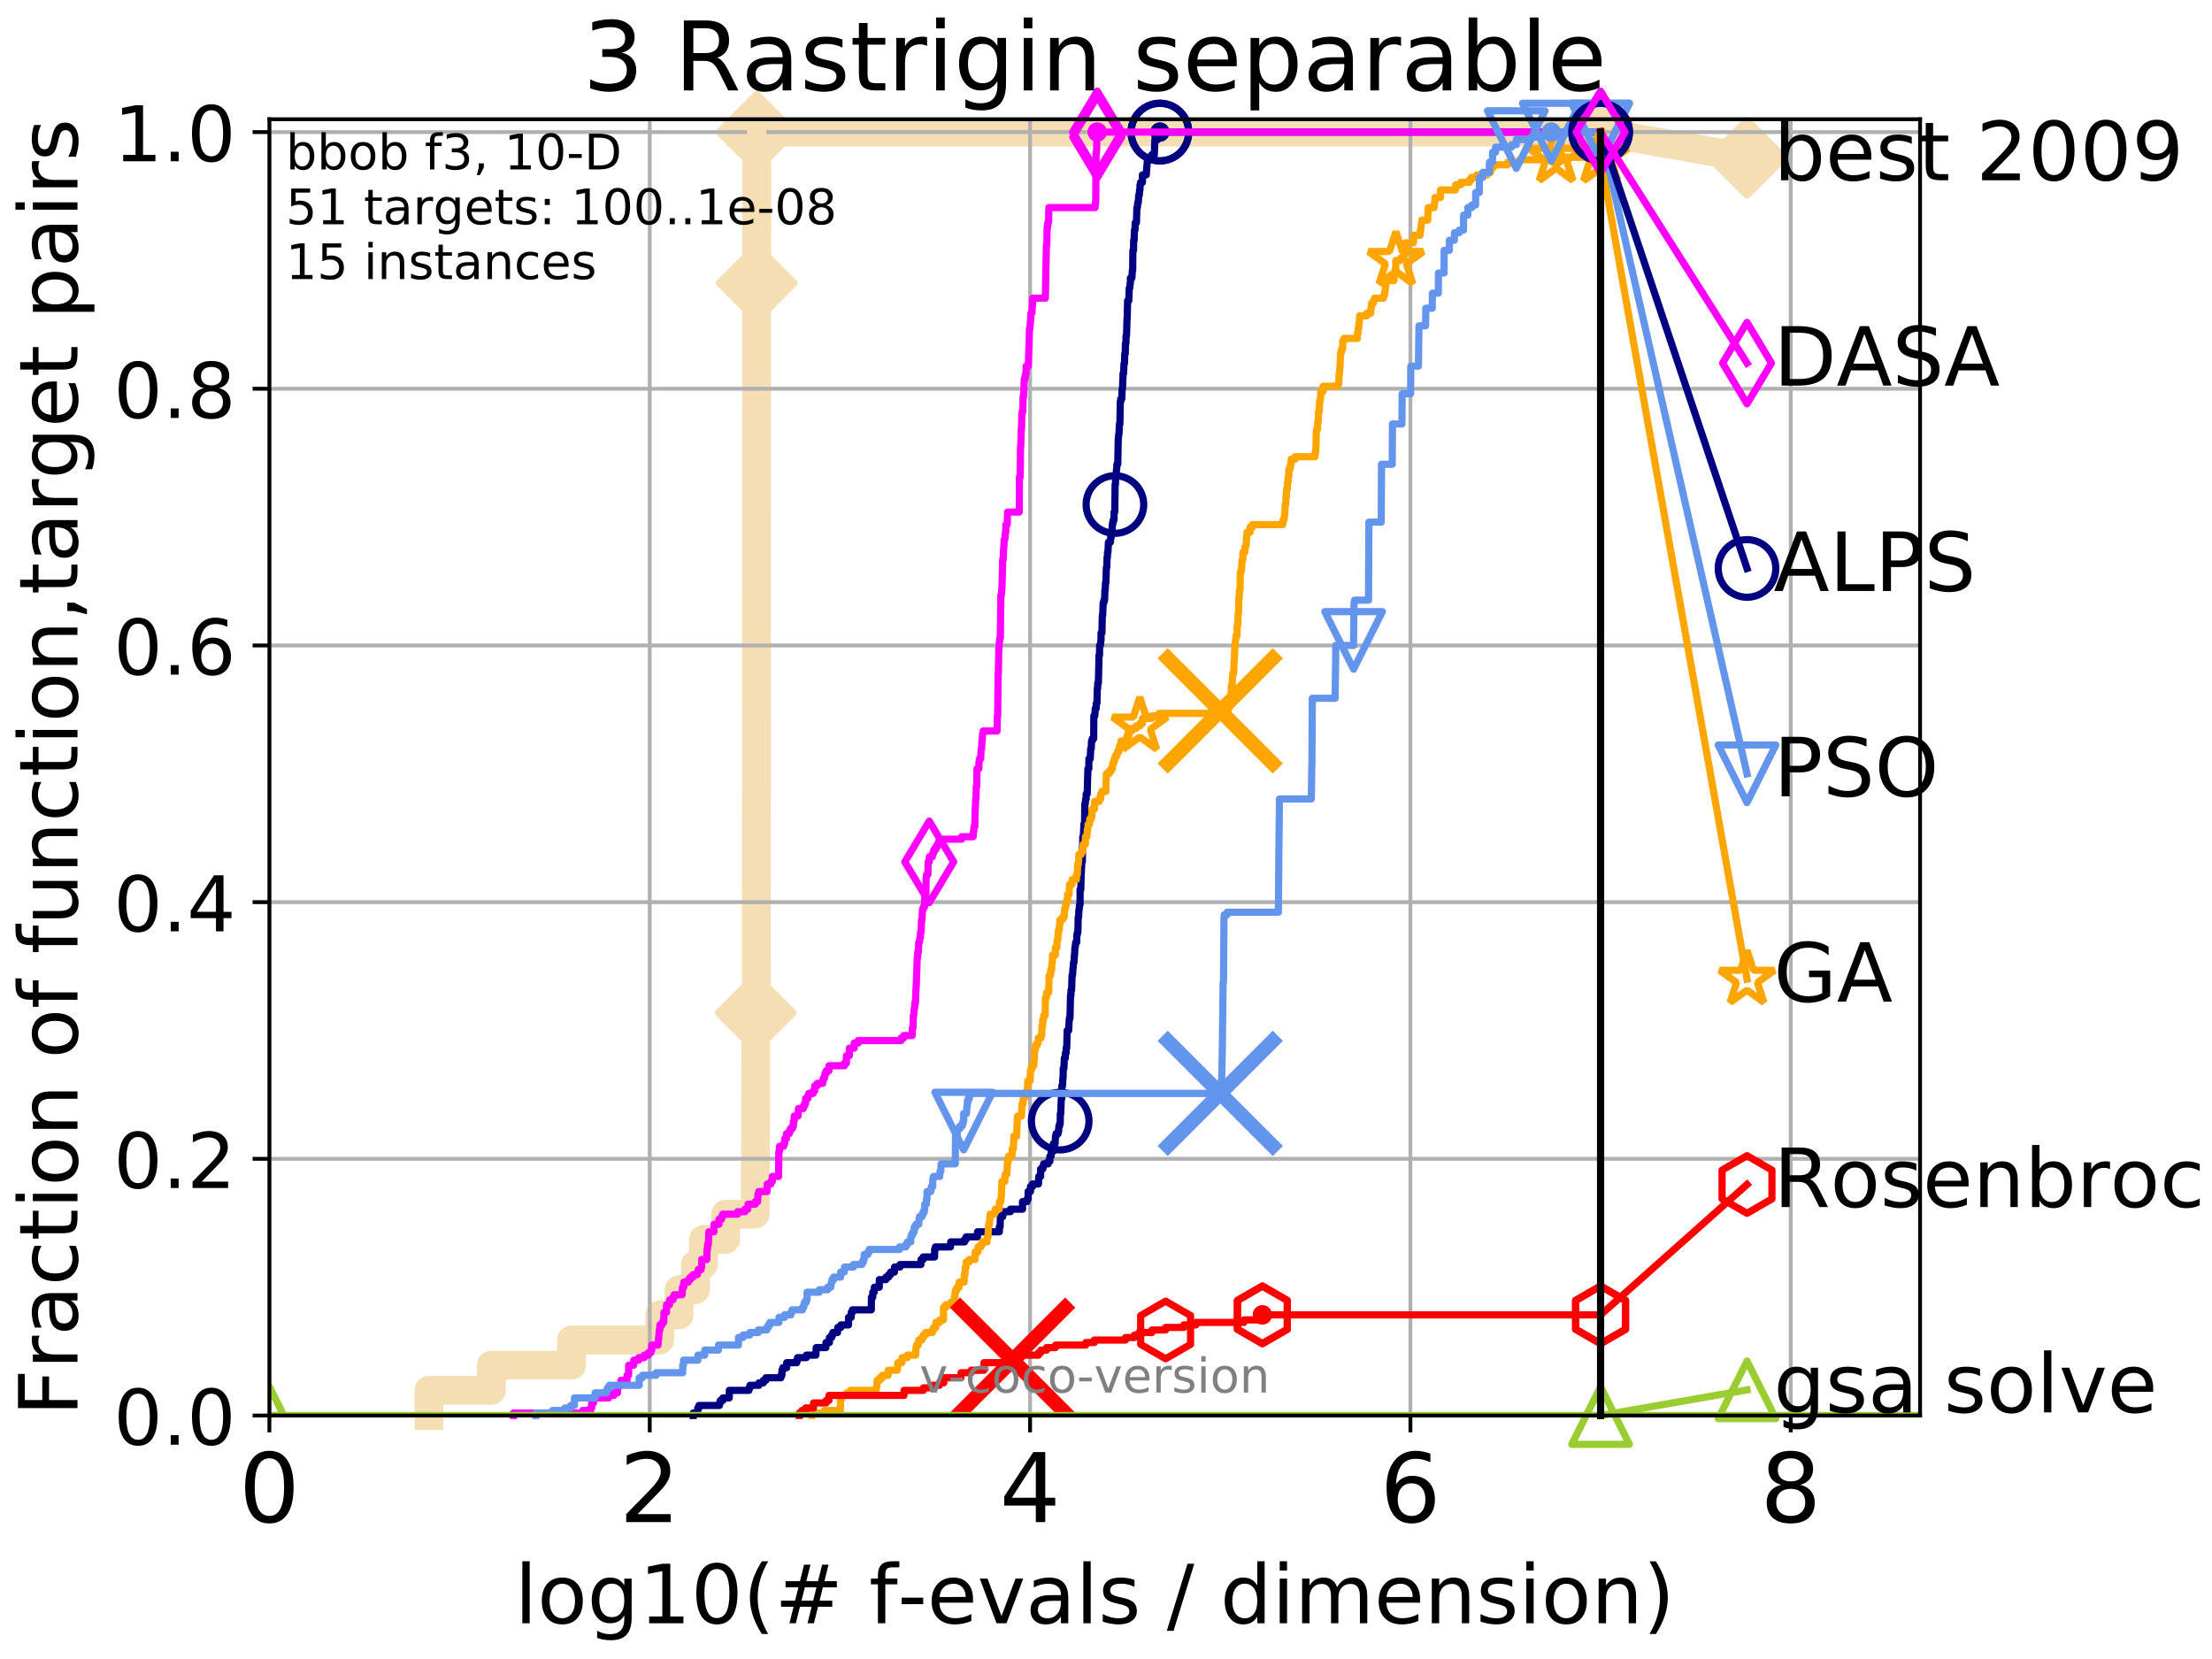 <?xml version="1.0" encoding="utf-8" standalone="no"?>
<!DOCTYPE svg PUBLIC "-//W3C//DTD SVG 1.1//EN"
  "http://www.w3.org/Graphics/SVG/1.1/DTD/svg11.dtd">
<!-- Created with matplotlib (http://matplotlib.org/) -->
<svg height="345.6pt" version="1.1" viewBox="0 0 460.8 345.6" width="460.8pt" xmlns="http://www.w3.org/2000/svg" xmlns:xlink="http://www.w3.org/1999/xlink">
 <defs>
  <style type="text/css">
*{stroke-linecap:butt;stroke-linejoin:round;}
  </style>
 </defs>
 <g id="figure_1">
  <g id="patch_1">
   <path d="M 0 345.6 
L 460.8 345.6 
L 460.8 0 
L 0 0 
z
" style="fill:#ffffff;"/>
  </g>
  <g id="axes_1">
   <g id="patch_2">
    <path d="M 56.12 294.88 
L 399.984 294.88 
L 399.984 24.84 
L 56.12 24.84 
z
" style="fill:#ffffff;"/>
   </g>
   <g id="line2d_1">
    <path d="M 89.352 294.88 
L 89.352 289.638 
L 102.364 289.638 
L 102.364 284.395 
L 119.063 284.395 
L 119.063 279.153 
L 137.439 279.153 
L 137.439 273.91 
L 141.469 273.91 
L 141.469 268.668 
L 144.871 268.668 
L 144.871 263.425 
L 146.539 263.425 
L 146.539 258.183 
L 151.171 258.183 
L 151.171 252.94 
L 157.332 252.94 
L 157.332 247.698 
L 157.337 247.698 
L 157.337 242.455 
L 157.39 242.455 
L 157.39 237.213 
L 157.414 237.213 
L 157.414 231.97 
L 157.423 231.97 
L 157.423 226.728 
L 157.428 226.728 
L 157.428 221.485 
L 157.433 221.485 
L 157.433 211 
L 157.442 211 
L 157.442 205.758 
L 157.556 205.758 
L 157.556 200.515 
L 157.561 200.515 
L 157.561 184.788 
L 157.566 184.788 
L 157.566 169.061 
L 157.58 169.061 
L 157.58 163.818 
L 157.589 163.818 
L 157.589 148.091 
L 157.594 148.091 
L 157.594 132.363 
L 157.599 132.363 
L 157.599 121.878 
L 157.608 121.878 
L 157.608 106.151 
L 157.613 106.151 
L 157.613 85.181 
L 157.622 85.181 
L 157.622 79.938 
L 157.627 79.938 
L 157.627 58.969 
L 157.632 58.969 
L 157.632 53.726 
L 157.636 53.726 
L 157.636 48.484 
L 157.641 48.484 
L 157.641 32.756 
L 157.65 32.756 
L 157.65 27.514 
L 333.43 27.514 
" style="fill:none;stroke:#f5deb3;stroke-linecap:square;stroke-width:6;"/>
   </g>
   <g id="line2d_2">
    <defs>
     <path d="M -0 7.778 
L 7.778 0 
L 0 -7.778 
L -7.778 -0 
z
" id="m49f5c94f69" style="stroke:#f5deb3;stroke-linejoin:miter;stroke-width:1.5;"/>
    </defs>
    <g>
     <use style="fill:#f5deb3;stroke:#f5deb3;stroke-linejoin:miter;stroke-width:1.5;" x="157.442" xlink:href="#m49f5c94f69" y="211"/>
     <use style="fill:#f5deb3;stroke:#f5deb3;stroke-linejoin:miter;stroke-width:1.5;" x="157.627" xlink:href="#m49f5c94f69" y="58.969"/>
     <use style="fill:#f5deb3;stroke:#f5deb3;stroke-linejoin:miter;stroke-width:1.5;" x="157.65" xlink:href="#m49f5c94f69" y="27.514"/>
     <use style="fill:#f5deb3;stroke:#f5deb3;stroke-linejoin:miter;stroke-width:1.5;" x="157.65" xlink:href="#m49f5c94f69" y="27.514"/>
     <use style="fill:#f5deb3;stroke:#f5deb3;stroke-linejoin:miter;stroke-width:1.5;" x="333.43" xlink:href="#m49f5c94f69" y="27.514"/>
    </g>
   </g>
   <g id="line2d_3">
    <path style="fill:none;stroke:#f5deb3;stroke-linecap:square;stroke-width:6;"/>
    <g/>
   </g>
   <g id="line2d_4">
    <path d="M 333.43 27.514 
L 363.934 32.861 
" style="fill:none;stroke:#f5deb3;stroke-linecap:square;stroke-width:6;"/>
    <g>
     <use style="fill:#f5deb3;stroke:#f5deb3;stroke-linejoin:miter;stroke-width:1.5;" x="333.43" xlink:href="#m49f5c94f69" y="27.514"/>
     <use style="fill:#f5deb3;stroke:#f5deb3;stroke-linejoin:miter;stroke-width:1.5;" x="363.934" xlink:href="#m49f5c94f69" y="32.861"/>
    </g>
   </g>
   <g id="matplotlib.axis_1">
    <g id="xtick_1">
     <g id="line2d_5">
      <path clip-path="url(#p0936473daa)" d="M 56.12 294.88 
L 56.12 24.84 
" style="fill:none;stroke:#b0b0b0;stroke-linecap:square;stroke-width:0.8;"/>
     </g>
     <g id="line2d_6">
      <defs>
       <path d="M 0 0 
L 0 3.5 
" id="mfd1538e597" style="stroke:#000000;stroke-width:0.8;"/>
      </defs>
      <g>
       <use style="stroke:#000000;stroke-width:0.8;" x="56.12" xlink:href="#mfd1538e597" y="294.88"/>
      </g>
     </g>
     <g id="text_1">
      <!-- 0 -->
      <defs>
       <path d="M 31.781 66.406 
Q 24.172 66.406 20.328 58.906 
Q 16.5 51.422 16.5 36.375 
Q 16.5 21.391 20.328 13.891 
Q 24.172 6.391 31.781 6.391 
Q 39.453 6.391 43.281 13.891 
Q 47.125 21.391 47.125 36.375 
Q 47.125 51.422 43.281 58.906 
Q 39.453 66.406 31.781 66.406 
z
M 31.781 74.219 
Q 44.047 74.219 50.516 64.516 
Q 56.984 54.828 56.984 36.375 
Q 56.984 17.969 50.516 8.266 
Q 44.047 -1.422 31.781 -1.422 
Q 19.531 -1.422 13.062 8.266 
Q 6.594 17.969 6.594 36.375 
Q 6.594 54.828 13.062 64.516 
Q 19.531 74.219 31.781 74.219 
z
" id="DejaVuSans-30"/>
      </defs>
      <g transform="translate(49.758 317.077)scale(0.2 -0.2)">
       <use xlink:href="#DejaVuSans-30"/>
      </g>
     </g>
    </g>
    <g id="xtick_2">
     <g id="line2d_7">
      <path clip-path="url(#p0936473daa)" d="M 135.351 294.88 
L 135.351 24.84 
" style="fill:none;stroke:#b0b0b0;stroke-linecap:square;stroke-width:0.8;"/>
     </g>
     <g id="line2d_8">
      <g>
       <use style="stroke:#000000;stroke-width:0.8;" x="135.351" xlink:href="#mfd1538e597" y="294.88"/>
      </g>
     </g>
     <g id="text_2">
      <!-- 2 -->
      <defs>
       <path d="M 19.188 8.297 
L 53.609 8.297 
L 53.609 0 
L 7.328 0 
L 7.328 8.297 
Q 12.938 14.109 22.625 23.891 
Q 32.328 33.688 34.812 36.531 
Q 39.547 41.844 41.422 45.531 
Q 43.312 49.219 43.312 52.781 
Q 43.312 58.594 39.234 62.25 
Q 35.156 65.922 28.609 65.922 
Q 23.969 65.922 18.812 64.312 
Q 13.672 62.703 7.812 59.422 
L 7.812 69.391 
Q 13.766 71.781 18.938 73 
Q 24.125 74.219 28.422 74.219 
Q 39.75 74.219 46.484 68.547 
Q 53.219 62.891 53.219 53.422 
Q 53.219 48.922 51.531 44.891 
Q 49.859 40.875 45.406 35.406 
Q 44.188 33.984 37.641 27.219 
Q 31.109 20.453 19.188 8.297 
z
" id="DejaVuSans-32"/>
      </defs>
      <g transform="translate(128.989 317.077)scale(0.2 -0.2)">
       <use xlink:href="#DejaVuSans-32"/>
      </g>
     </g>
    </g>
    <g id="xtick_3">
     <g id="line2d_9">
      <path clip-path="url(#p0936473daa)" d="M 214.583 294.88 
L 214.583 24.84 
" style="fill:none;stroke:#b0b0b0;stroke-linecap:square;stroke-width:0.8;"/>
     </g>
     <g id="line2d_10">
      <g>
       <use style="stroke:#000000;stroke-width:0.8;" x="214.583" xlink:href="#mfd1538e597" y="294.88"/>
      </g>
     </g>
     <g id="text_3">
      <!-- 4 -->
      <defs>
       <path d="M 37.797 64.312 
L 12.891 25.391 
L 37.797 25.391 
z
M 35.203 72.906 
L 47.609 72.906 
L 47.609 25.391 
L 58.016 25.391 
L 58.016 17.188 
L 47.609 17.188 
L 47.609 0 
L 37.797 0 
L 37.797 17.188 
L 4.891 17.188 
L 4.891 26.703 
z
" id="DejaVuSans-34"/>
      </defs>
      <g transform="translate(208.22 317.077)scale(0.2 -0.2)">
       <use xlink:href="#DejaVuSans-34"/>
      </g>
     </g>
    </g>
    <g id="xtick_4">
     <g id="line2d_11">
      <path clip-path="url(#p0936473daa)" d="M 293.814 294.88 
L 293.814 24.84 
" style="fill:none;stroke:#b0b0b0;stroke-linecap:square;stroke-width:0.8;"/>
     </g>
     <g id="line2d_12">
      <g>
       <use style="stroke:#000000;stroke-width:0.8;" x="293.814" xlink:href="#mfd1538e597" y="294.88"/>
      </g>
     </g>
     <g id="text_4">
      <!-- 6 -->
      <defs>
       <path d="M 33.016 40.375 
Q 26.375 40.375 22.484 35.828 
Q 18.609 31.297 18.609 23.391 
Q 18.609 15.531 22.484 10.953 
Q 26.375 6.391 33.016 6.391 
Q 39.656 6.391 43.531 10.953 
Q 47.406 15.531 47.406 23.391 
Q 47.406 31.297 43.531 35.828 
Q 39.656 40.375 33.016 40.375 
z
M 52.594 71.297 
L 52.594 62.312 
Q 48.875 64.062 45.094 64.984 
Q 41.312 65.922 37.594 65.922 
Q 27.828 65.922 22.672 59.328 
Q 17.531 52.734 16.797 39.406 
Q 19.672 43.656 24.016 45.922 
Q 28.375 48.188 33.594 48.188 
Q 44.578 48.188 50.953 41.516 
Q 57.328 34.859 57.328 23.391 
Q 57.328 12.156 50.688 5.359 
Q 44.047 -1.422 33.016 -1.422 
Q 20.359 -1.422 13.672 8.266 
Q 6.984 17.969 6.984 36.375 
Q 6.984 53.656 15.188 63.938 
Q 23.391 74.219 37.203 74.219 
Q 40.922 74.219 44.703 73.484 
Q 48.484 72.75 52.594 71.297 
z
" id="DejaVuSans-36"/>
      </defs>
      <g transform="translate(287.452 317.077)scale(0.2 -0.2)">
       <use xlink:href="#DejaVuSans-36"/>
      </g>
     </g>
    </g>
    <g id="xtick_5">
     <g id="line2d_13">
      <path clip-path="url(#p0936473daa)" d="M 373.045 294.88 
L 373.045 24.84 
" style="fill:none;stroke:#b0b0b0;stroke-linecap:square;stroke-width:0.8;"/>
     </g>
     <g id="line2d_14">
      <g>
       <use style="stroke:#000000;stroke-width:0.8;" x="373.045" xlink:href="#mfd1538e597" y="294.88"/>
      </g>
     </g>
     <g id="text_5">
      <!-- 8 -->
      <defs>
       <path d="M 31.781 34.625 
Q 24.75 34.625 20.719 30.859 
Q 16.703 27.094 16.703 20.516 
Q 16.703 13.922 20.719 10.156 
Q 24.75 6.391 31.781 6.391 
Q 38.812 6.391 42.859 10.172 
Q 46.922 13.969 46.922 20.516 
Q 46.922 27.094 42.891 30.859 
Q 38.875 34.625 31.781 34.625 
z
M 21.922 38.812 
Q 15.578 40.375 12.031 44.719 
Q 8.5 49.078 8.5 55.328 
Q 8.5 64.062 14.719 69.141 
Q 20.953 74.219 31.781 74.219 
Q 42.672 74.219 48.875 69.141 
Q 55.078 64.062 55.078 55.328 
Q 55.078 49.078 51.531 44.719 
Q 48 40.375 41.703 38.812 
Q 48.828 37.156 52.797 32.312 
Q 56.781 27.484 56.781 20.516 
Q 56.781 9.906 50.312 4.234 
Q 43.844 -1.422 31.781 -1.422 
Q 19.734 -1.422 13.25 4.234 
Q 6.781 9.906 6.781 20.516 
Q 6.781 27.484 10.781 32.312 
Q 14.797 37.156 21.922 38.812 
z
M 18.312 54.391 
Q 18.312 48.734 21.844 45.562 
Q 25.391 42.391 31.781 42.391 
Q 38.141 42.391 41.719 45.562 
Q 45.312 48.734 45.312 54.391 
Q 45.312 60.062 41.719 63.234 
Q 38.141 66.406 31.781 66.406 
Q 25.391 66.406 21.844 63.234 
Q 18.312 60.062 18.312 54.391 
z
" id="DejaVuSans-38"/>
      </defs>
      <g transform="translate(366.683 317.077)scale(0.2 -0.2)">
       <use xlink:href="#DejaVuSans-38"/>
      </g>
     </g>
    </g>
    <g id="text_6">
     <!-- log10(# f-evals / dimension) -->
     <defs>
      <path d="M 9.422 75.984 
L 18.406 75.984 
L 18.406 0 
L 9.422 0 
z
" id="DejaVuSans-6c"/>
      <path d="M 30.609 48.391 
Q 23.391 48.391 19.188 42.75 
Q 14.984 37.109 14.984 27.297 
Q 14.984 17.484 19.156 11.844 
Q 23.344 6.203 30.609 6.203 
Q 37.797 6.203 41.984 11.859 
Q 46.188 17.531 46.188 27.297 
Q 46.188 37.016 41.984 42.703 
Q 37.797 48.391 30.609 48.391 
z
M 30.609 56 
Q 42.328 56 49.016 48.375 
Q 55.719 40.766 55.719 27.297 
Q 55.719 13.875 49.016 6.219 
Q 42.328 -1.422 30.609 -1.422 
Q 18.844 -1.422 12.172 6.219 
Q 5.516 13.875 5.516 27.297 
Q 5.516 40.766 12.172 48.375 
Q 18.844 56 30.609 56 
z
" id="DejaVuSans-6f"/>
      <path d="M 45.406 27.984 
Q 45.406 37.75 41.375 43.109 
Q 37.359 48.484 30.078 48.484 
Q 22.859 48.484 18.828 43.109 
Q 14.797 37.75 14.797 27.984 
Q 14.797 18.266 18.828 12.891 
Q 22.859 7.516 30.078 7.516 
Q 37.359 7.516 41.375 12.891 
Q 45.406 18.266 45.406 27.984 
z
M 54.391 6.781 
Q 54.391 -7.172 48.188 -13.984 
Q 42 -20.797 29.203 -20.797 
Q 24.469 -20.797 20.266 -20.094 
Q 16.062 -19.391 12.109 -17.922 
L 12.109 -9.188 
Q 16.062 -11.328 19.922 -12.344 
Q 23.781 -13.375 27.781 -13.375 
Q 36.625 -13.375 41.016 -8.766 
Q 45.406 -4.156 45.406 5.172 
L 45.406 9.625 
Q 42.625 4.781 38.281 2.391 
Q 33.938 0 27.875 0 
Q 17.828 0 11.672 7.656 
Q 5.516 15.328 5.516 27.984 
Q 5.516 40.672 11.672 48.328 
Q 17.828 56 27.875 56 
Q 33.938 56 38.281 53.609 
Q 42.625 51.219 45.406 46.391 
L 45.406 54.688 
L 54.391 54.688 
z
" id="DejaVuSans-67"/>
      <path d="M 12.406 8.297 
L 28.516 8.297 
L 28.516 63.922 
L 10.984 60.406 
L 10.984 69.391 
L 28.422 72.906 
L 38.281 72.906 
L 38.281 8.297 
L 54.391 8.297 
L 54.391 0 
L 12.406 0 
z
" id="DejaVuSans-31"/>
      <path d="M 31 75.875 
Q 24.469 64.656 21.281 53.656 
Q 18.109 42.672 18.109 31.391 
Q 18.109 20.125 21.312 9.062 
Q 24.516 -2 31 -13.188 
L 23.188 -13.188 
Q 15.875 -1.703 12.234 9.375 
Q 8.594 20.453 8.594 31.391 
Q 8.594 42.281 12.203 53.312 
Q 15.828 64.359 23.188 75.875 
z
" id="DejaVuSans-28"/>
      <path d="M 51.125 44 
L 36.922 44 
L 32.812 27.688 
L 47.125 27.688 
z
M 43.797 71.781 
L 38.719 51.516 
L 52.984 51.516 
L 58.109 71.781 
L 65.922 71.781 
L 60.891 51.516 
L 76.125 51.516 
L 76.125 44 
L 58.984 44 
L 54.984 27.688 
L 70.516 27.688 
L 70.516 20.219 
L 53.078 20.219 
L 48 0 
L 40.188 0 
L 45.219 20.219 
L 30.906 20.219 
L 25.875 0 
L 18.016 0 
L 23.094 20.219 
L 7.719 20.219 
L 7.719 27.688 
L 24.906 27.688 
L 29 44 
L 13.281 44 
L 13.281 51.516 
L 30.906 51.516 
L 35.891 71.781 
z
" id="DejaVuSans-23"/>
      <path id="DejaVuSans-20"/>
      <path d="M 37.109 75.984 
L 37.109 68.5 
L 28.516 68.5 
Q 23.688 68.5 21.797 66.547 
Q 19.922 64.594 19.922 59.516 
L 19.922 54.688 
L 34.719 54.688 
L 34.719 47.703 
L 19.922 47.703 
L 19.922 0 
L 10.891 0 
L 10.891 47.703 
L 2.297 47.703 
L 2.297 54.688 
L 10.891 54.688 
L 10.891 58.5 
Q 10.891 67.625 15.141 71.797 
Q 19.391 75.984 28.609 75.984 
z
" id="DejaVuSans-66"/>
      <path d="M 4.891 31.391 
L 31.203 31.391 
L 31.203 23.391 
L 4.891 23.391 
z
" id="DejaVuSans-2d"/>
      <path d="M 56.203 29.594 
L 56.203 25.203 
L 14.891 25.203 
Q 15.484 15.922 20.484 11.062 
Q 25.484 6.203 34.422 6.203 
Q 39.594 6.203 44.453 7.469 
Q 49.312 8.734 54.109 11.281 
L 54.109 2.781 
Q 49.266 0.734 44.188 -0.344 
Q 39.109 -1.422 33.891 -1.422 
Q 20.797 -1.422 13.156 6.188 
Q 5.516 13.812 5.516 26.812 
Q 5.516 40.234 12.766 48.109 
Q 20.016 56 32.328 56 
Q 43.359 56 49.781 48.891 
Q 56.203 41.797 56.203 29.594 
z
M 47.219 32.234 
Q 47.125 39.594 43.094 43.984 
Q 39.062 48.391 32.422 48.391 
Q 24.906 48.391 20.391 44.141 
Q 15.875 39.891 15.188 32.172 
z
" id="DejaVuSans-65"/>
      <path d="M 2.984 54.688 
L 12.5 54.688 
L 29.594 8.797 
L 46.688 54.688 
L 56.203 54.688 
L 35.688 0 
L 23.484 0 
z
" id="DejaVuSans-76"/>
      <path d="M 34.281 27.484 
Q 23.391 27.484 19.188 25 
Q 14.984 22.516 14.984 16.5 
Q 14.984 11.719 18.141 8.906 
Q 21.297 6.109 26.703 6.109 
Q 34.188 6.109 38.703 11.406 
Q 43.219 16.703 43.219 25.484 
L 43.219 27.484 
z
M 52.203 31.203 
L 52.203 0 
L 43.219 0 
L 43.219 8.297 
Q 40.141 3.328 35.547 0.953 
Q 30.953 -1.422 24.312 -1.422 
Q 15.922 -1.422 10.953 3.297 
Q 6 8.016 6 15.922 
Q 6 25.141 12.172 29.828 
Q 18.359 34.516 30.609 34.516 
L 43.219 34.516 
L 43.219 35.406 
Q 43.219 41.609 39.141 45 
Q 35.062 48.391 27.688 48.391 
Q 23 48.391 18.547 47.266 
Q 14.109 46.141 10.016 43.891 
L 10.016 52.203 
Q 14.938 54.109 19.578 55.047 
Q 24.219 56 28.609 56 
Q 40.484 56 46.344 49.844 
Q 52.203 43.703 52.203 31.203 
z
" id="DejaVuSans-61"/>
      <path d="M 44.281 53.078 
L 44.281 44.578 
Q 40.484 46.531 36.375 47.5 
Q 32.281 48.484 27.875 48.484 
Q 21.188 48.484 17.844 46.438 
Q 14.5 44.391 14.5 40.281 
Q 14.5 37.156 16.891 35.375 
Q 19.281 33.594 26.516 31.984 
L 29.594 31.297 
Q 39.156 29.25 43.188 25.516 
Q 47.219 21.781 47.219 15.094 
Q 47.219 7.469 41.188 3.016 
Q 35.156 -1.422 24.609 -1.422 
Q 20.219 -1.422 15.453 -0.562 
Q 10.688 0.297 5.422 2 
L 5.422 11.281 
Q 10.406 8.688 15.234 7.391 
Q 20.062 6.109 24.812 6.109 
Q 31.156 6.109 34.562 8.281 
Q 37.984 10.453 37.984 14.406 
Q 37.984 18.062 35.516 20.016 
Q 33.062 21.969 24.703 23.781 
L 21.578 24.516 
Q 13.234 26.266 9.516 29.906 
Q 5.812 33.547 5.812 39.891 
Q 5.812 47.609 11.281 51.797 
Q 16.75 56 26.812 56 
Q 31.781 56 36.172 55.266 
Q 40.578 54.547 44.281 53.078 
z
" id="DejaVuSans-73"/>
      <path d="M 25.391 72.906 
L 33.688 72.906 
L 8.297 -9.281 
L 0 -9.281 
z
" id="DejaVuSans-2f"/>
      <path d="M 45.406 46.391 
L 45.406 75.984 
L 54.391 75.984 
L 54.391 0 
L 45.406 0 
L 45.406 8.203 
Q 42.578 3.328 38.25 0.953 
Q 33.938 -1.422 27.875 -1.422 
Q 17.969 -1.422 11.734 6.484 
Q 5.516 14.406 5.516 27.297 
Q 5.516 40.188 11.734 48.094 
Q 17.969 56 27.875 56 
Q 33.938 56 38.25 53.625 
Q 42.578 51.266 45.406 46.391 
z
M 14.797 27.297 
Q 14.797 17.391 18.875 11.75 
Q 22.953 6.109 30.078 6.109 
Q 37.203 6.109 41.297 11.75 
Q 45.406 17.391 45.406 27.297 
Q 45.406 37.203 41.297 42.844 
Q 37.203 48.484 30.078 48.484 
Q 22.953 48.484 18.875 42.844 
Q 14.797 37.203 14.797 27.297 
z
" id="DejaVuSans-64"/>
      <path d="M 9.422 54.688 
L 18.406 54.688 
L 18.406 0 
L 9.422 0 
z
M 9.422 75.984 
L 18.406 75.984 
L 18.406 64.594 
L 9.422 64.594 
z
" id="DejaVuSans-69"/>
      <path d="M 52 44.188 
Q 55.375 50.25 60.062 53.125 
Q 64.75 56 71.094 56 
Q 79.641 56 84.281 50.016 
Q 88.922 44.047 88.922 33.016 
L 88.922 0 
L 79.891 0 
L 79.891 32.719 
Q 79.891 40.578 77.094 44.375 
Q 74.312 48.188 68.609 48.188 
Q 61.625 48.188 57.562 43.547 
Q 53.516 38.922 53.516 30.906 
L 53.516 0 
L 44.484 0 
L 44.484 32.719 
Q 44.484 40.625 41.703 44.406 
Q 38.922 48.188 33.109 48.188 
Q 26.219 48.188 22.156 43.531 
Q 18.109 38.875 18.109 30.906 
L 18.109 0 
L 9.078 0 
L 9.078 54.688 
L 18.109 54.688 
L 18.109 46.188 
Q 21.188 51.219 25.484 53.609 
Q 29.781 56 35.688 56 
Q 41.656 56 45.828 52.969 
Q 50 49.953 52 44.188 
z
" id="DejaVuSans-6d"/>
      <path d="M 54.891 33.016 
L 54.891 0 
L 45.906 0 
L 45.906 32.719 
Q 45.906 40.484 42.875 44.328 
Q 39.844 48.188 33.797 48.188 
Q 26.516 48.188 22.312 43.547 
Q 18.109 38.922 18.109 30.906 
L 18.109 0 
L 9.078 0 
L 9.078 54.688 
L 18.109 54.688 
L 18.109 46.188 
Q 21.344 51.125 25.703 53.562 
Q 30.078 56 35.797 56 
Q 45.219 56 50.047 50.172 
Q 54.891 44.344 54.891 33.016 
z
" id="DejaVuSans-6e"/>
      <path d="M 8.016 75.875 
L 15.828 75.875 
Q 23.141 64.359 26.781 53.312 
Q 30.422 42.281 30.422 31.391 
Q 30.422 20.453 26.781 9.375 
Q 23.141 -1.703 15.828 -13.188 
L 8.016 -13.188 
Q 14.5 -2 17.703 9.062 
Q 20.906 20.125 20.906 31.391 
Q 20.906 42.672 17.703 53.656 
Q 14.5 64.656 8.016 75.875 
z
" id="DejaVuSans-29"/>
     </defs>
     <g transform="translate(107.211 338.154)scale(0.17 -0.17)">
      <use xlink:href="#DejaVuSans-6c"/>
      <use x="27.783" xlink:href="#DejaVuSans-6f"/>
      <use x="88.965" xlink:href="#DejaVuSans-67"/>
      <use x="152.441" xlink:href="#DejaVuSans-31"/>
      <use x="216.064" xlink:href="#DejaVuSans-30"/>
      <use x="279.688" xlink:href="#DejaVuSans-28"/>
      <use x="318.701" xlink:href="#DejaVuSans-23"/>
      <use x="402.49" xlink:href="#DejaVuSans-20"/>
      <use x="434.277" xlink:href="#DejaVuSans-66"/>
      <use x="469.404" xlink:href="#DejaVuSans-2d"/>
      <use x="505.488" xlink:href="#DejaVuSans-65"/>
      <use x="567.012" xlink:href="#DejaVuSans-76"/>
      <use x="626.191" xlink:href="#DejaVuSans-61"/>
      <use x="687.471" xlink:href="#DejaVuSans-6c"/>
      <use x="715.254" xlink:href="#DejaVuSans-73"/>
      <use x="767.354" xlink:href="#DejaVuSans-20"/>
      <use x="799.141" xlink:href="#DejaVuSans-2f"/>
      <use x="832.832" xlink:href="#DejaVuSans-20"/>
      <use x="864.619" xlink:href="#DejaVuSans-64"/>
      <use x="928.096" xlink:href="#DejaVuSans-69"/>
      <use x="955.879" xlink:href="#DejaVuSans-6d"/>
      <use x="1053.291" xlink:href="#DejaVuSans-65"/>
      <use x="1114.814" xlink:href="#DejaVuSans-6e"/>
      <use x="1178.193" xlink:href="#DejaVuSans-73"/>
      <use x="1230.293" xlink:href="#DejaVuSans-69"/>
      <use x="1258.076" xlink:href="#DejaVuSans-6f"/>
      <use x="1319.258" xlink:href="#DejaVuSans-6e"/>
      <use x="1382.637" xlink:href="#DejaVuSans-29"/>
     </g>
    </g>
   </g>
   <g id="matplotlib.axis_2">
    <g id="ytick_1">
     <g id="line2d_15">
      <path clip-path="url(#p0936473daa)" d="M 56.12 294.88 
L 399.984 294.88 
" style="fill:none;stroke:#b0b0b0;stroke-linecap:square;stroke-width:0.8;"/>
     </g>
     <g id="line2d_16">
      <defs>
       <path d="M 0 0 
L -3.5 0 
" id="m4fd014cc47" style="stroke:#000000;stroke-width:0.8;"/>
      </defs>
      <g>
       <use style="stroke:#000000;stroke-width:0.8;" x="56.12" xlink:href="#m4fd014cc47" y="294.88"/>
      </g>
     </g>
     <g id="text_7">
      <!-- 0.0 -->
      <defs>
       <path d="M 10.688 12.406 
L 21 12.406 
L 21 0 
L 10.688 0 
z
" id="DejaVuSans-2e"/>
      </defs>
      <g transform="translate(23.675 300.959)scale(0.16 -0.16)">
       <use xlink:href="#DejaVuSans-30"/>
       <use x="63.623" xlink:href="#DejaVuSans-2e"/>
       <use x="95.41" xlink:href="#DejaVuSans-30"/>
      </g>
     </g>
    </g>
    <g id="ytick_2">
     <g id="line2d_17">
      <path clip-path="url(#p0936473daa)" d="M 56.12 241.407 
L 399.984 241.407 
" style="fill:none;stroke:#b0b0b0;stroke-linecap:square;stroke-width:0.8;"/>
     </g>
     <g id="line2d_18">
      <g>
       <use style="stroke:#000000;stroke-width:0.8;" x="56.12" xlink:href="#m4fd014cc47" y="241.407"/>
      </g>
     </g>
     <g id="text_8">
      <!-- 0.2 -->
      <g transform="translate(23.675 247.485)scale(0.16 -0.16)">
       <use xlink:href="#DejaVuSans-30"/>
       <use x="63.623" xlink:href="#DejaVuSans-2e"/>
       <use x="95.41" xlink:href="#DejaVuSans-32"/>
      </g>
     </g>
    </g>
    <g id="ytick_3">
     <g id="line2d_19">
      <path clip-path="url(#p0936473daa)" d="M 56.12 187.933 
L 399.984 187.933 
" style="fill:none;stroke:#b0b0b0;stroke-linecap:square;stroke-width:0.8;"/>
     </g>
     <g id="line2d_20">
      <g>
       <use style="stroke:#000000;stroke-width:0.8;" x="56.12" xlink:href="#m4fd014cc47" y="187.933"/>
      </g>
     </g>
     <g id="text_9">
      <!-- 0.4 -->
      <g transform="translate(23.675 194.012)scale(0.16 -0.16)">
       <use xlink:href="#DejaVuSans-30"/>
       <use x="63.623" xlink:href="#DejaVuSans-2e"/>
       <use x="95.41" xlink:href="#DejaVuSans-34"/>
      </g>
     </g>
    </g>
    <g id="ytick_4">
     <g id="line2d_21">
      <path clip-path="url(#p0936473daa)" d="M 56.12 134.46 
L 399.984 134.46 
" style="fill:none;stroke:#b0b0b0;stroke-linecap:square;stroke-width:0.8;"/>
     </g>
     <g id="line2d_22">
      <g>
       <use style="stroke:#000000;stroke-width:0.8;" x="56.12" xlink:href="#m4fd014cc47" y="134.46"/>
      </g>
     </g>
     <g id="text_10">
      <!-- 0.6 -->
      <g transform="translate(23.675 140.539)scale(0.16 -0.16)">
       <use xlink:href="#DejaVuSans-30"/>
       <use x="63.623" xlink:href="#DejaVuSans-2e"/>
       <use x="95.41" xlink:href="#DejaVuSans-36"/>
      </g>
     </g>
    </g>
    <g id="ytick_5">
     <g id="line2d_23">
      <path clip-path="url(#p0936473daa)" d="M 56.12 80.987 
L 399.984 80.987 
" style="fill:none;stroke:#b0b0b0;stroke-linecap:square;stroke-width:0.8;"/>
     </g>
     <g id="line2d_24">
      <g>
       <use style="stroke:#000000;stroke-width:0.8;" x="56.12" xlink:href="#m4fd014cc47" y="80.987"/>
      </g>
     </g>
     <g id="text_11">
      <!-- 0.8 -->
      <g transform="translate(23.675 87.066)scale(0.16 -0.16)">
       <use xlink:href="#DejaVuSans-30"/>
       <use x="63.623" xlink:href="#DejaVuSans-2e"/>
       <use x="95.41" xlink:href="#DejaVuSans-38"/>
      </g>
     </g>
    </g>
    <g id="ytick_6">
     <g id="line2d_25">
      <path clip-path="url(#p0936473daa)" d="M 56.12 27.514 
L 399.984 27.514 
" style="fill:none;stroke:#b0b0b0;stroke-linecap:square;stroke-width:0.8;"/>
     </g>
     <g id="line2d_26">
      <g>
       <use style="stroke:#000000;stroke-width:0.8;" x="56.12" xlink:href="#m4fd014cc47" y="27.514"/>
      </g>
     </g>
     <g id="text_12">
      <!-- 1.0 -->
      <g transform="translate(23.675 33.592)scale(0.16 -0.16)">
       <use xlink:href="#DejaVuSans-31"/>
       <use x="63.623" xlink:href="#DejaVuSans-2e"/>
       <use x="95.41" xlink:href="#DejaVuSans-30"/>
      </g>
     </g>
    </g>
    <g id="text_13">
     <!-- Fraction of function,target pairs -->
     <defs>
      <path d="M 9.812 72.906 
L 51.703 72.906 
L 51.703 64.594 
L 19.672 64.594 
L 19.672 43.109 
L 48.578 43.109 
L 48.578 34.812 
L 19.672 34.812 
L 19.672 0 
L 9.812 0 
z
" id="DejaVuSans-46"/>
      <path d="M 41.109 46.297 
Q 39.594 47.172 37.812 47.578 
Q 36.031 48 33.891 48 
Q 26.266 48 22.188 43.047 
Q 18.109 38.094 18.109 28.812 
L 18.109 0 
L 9.078 0 
L 9.078 54.688 
L 18.109 54.688 
L 18.109 46.188 
Q 20.953 51.172 25.484 53.578 
Q 30.031 56 36.531 56 
Q 37.453 56 38.578 55.875 
Q 39.703 55.766 41.062 55.516 
z
" id="DejaVuSans-72"/>
      <path d="M 48.781 52.594 
L 48.781 44.188 
Q 44.969 46.297 41.141 47.344 
Q 37.312 48.391 33.406 48.391 
Q 24.656 48.391 19.812 42.844 
Q 14.984 37.312 14.984 27.297 
Q 14.984 17.281 19.812 11.734 
Q 24.656 6.203 33.406 6.203 
Q 37.312 6.203 41.141 7.25 
Q 44.969 8.297 48.781 10.406 
L 48.781 2.094 
Q 45.016 0.344 40.984 -0.531 
Q 36.969 -1.422 32.422 -1.422 
Q 20.062 -1.422 12.781 6.344 
Q 5.516 14.109 5.516 27.297 
Q 5.516 40.672 12.859 48.328 
Q 20.219 56 33.016 56 
Q 37.156 56 41.109 55.141 
Q 45.062 54.297 48.781 52.594 
z
" id="DejaVuSans-63"/>
      <path d="M 18.312 70.219 
L 18.312 54.688 
L 36.812 54.688 
L 36.812 47.703 
L 18.312 47.703 
L 18.312 18.016 
Q 18.312 11.328 20.141 9.422 
Q 21.969 7.516 27.594 7.516 
L 36.812 7.516 
L 36.812 0 
L 27.594 0 
Q 17.188 0 13.234 3.875 
Q 9.281 7.766 9.281 18.016 
L 9.281 47.703 
L 2.688 47.703 
L 2.688 54.688 
L 9.281 54.688 
L 9.281 70.219 
z
" id="DejaVuSans-74"/>
      <path d="M 8.5 21.578 
L 8.5 54.688 
L 17.484 54.688 
L 17.484 21.922 
Q 17.484 14.156 20.5 10.266 
Q 23.531 6.391 29.594 6.391 
Q 36.859 6.391 41.078 11.031 
Q 45.312 15.672 45.312 23.688 
L 45.312 54.688 
L 54.297 54.688 
L 54.297 0 
L 45.312 0 
L 45.312 8.406 
Q 42.047 3.422 37.719 1 
Q 33.406 -1.422 27.688 -1.422 
Q 18.266 -1.422 13.375 4.438 
Q 8.5 10.297 8.5 21.578 
z
M 31.109 56 
z
" id="DejaVuSans-75"/>
      <path d="M 11.719 12.406 
L 22.016 12.406 
L 22.016 4 
L 14.016 -11.625 
L 7.719 -11.625 
L 11.719 4 
z
" id="DejaVuSans-2c"/>
      <path d="M 18.109 8.203 
L 18.109 -20.797 
L 9.078 -20.797 
L 9.078 54.688 
L 18.109 54.688 
L 18.109 46.391 
Q 20.953 51.266 25.266 53.625 
Q 29.594 56 35.594 56 
Q 45.562 56 51.781 48.094 
Q 58.016 40.188 58.016 27.297 
Q 58.016 14.406 51.781 6.484 
Q 45.562 -1.422 35.594 -1.422 
Q 29.594 -1.422 25.266 0.953 
Q 20.953 3.328 18.109 8.203 
z
M 48.688 27.297 
Q 48.688 37.203 44.609 42.844 
Q 40.531 48.484 33.406 48.484 
Q 26.266 48.484 22.188 42.844 
Q 18.109 37.203 18.109 27.297 
Q 18.109 17.391 22.188 11.75 
Q 26.266 6.109 33.406 6.109 
Q 40.531 6.109 44.609 11.75 
Q 48.688 17.391 48.688 27.297 
z
" id="DejaVuSans-70"/>
     </defs>
     <g transform="translate(16.14 294.999)rotate(-90)scale(0.17 -0.17)">
      <use xlink:href="#DejaVuSans-46"/>
      <use x="57.41" xlink:href="#DejaVuSans-72"/>
      <use x="98.523" xlink:href="#DejaVuSans-61"/>
      <use x="159.803" xlink:href="#DejaVuSans-63"/>
      <use x="214.783" xlink:href="#DejaVuSans-74"/>
      <use x="253.992" xlink:href="#DejaVuSans-69"/>
      <use x="281.775" xlink:href="#DejaVuSans-6f"/>
      <use x="342.957" xlink:href="#DejaVuSans-6e"/>
      <use x="406.336" xlink:href="#DejaVuSans-20"/>
      <use x="438.123" xlink:href="#DejaVuSans-6f"/>
      <use x="499.305" xlink:href="#DejaVuSans-66"/>
      <use x="534.51" xlink:href="#DejaVuSans-20"/>
      <use x="566.297" xlink:href="#DejaVuSans-66"/>
      <use x="601.502" xlink:href="#DejaVuSans-75"/>
      <use x="664.881" xlink:href="#DejaVuSans-6e"/>
      <use x="728.26" xlink:href="#DejaVuSans-63"/>
      <use x="783.24" xlink:href="#DejaVuSans-74"/>
      <use x="822.449" xlink:href="#DejaVuSans-69"/>
      <use x="850.232" xlink:href="#DejaVuSans-6f"/>
      <use x="911.414" xlink:href="#DejaVuSans-6e"/>
      <use x="974.793" xlink:href="#DejaVuSans-2c"/>
      <use x="1006.58" xlink:href="#DejaVuSans-74"/>
      <use x="1045.789" xlink:href="#DejaVuSans-61"/>
      <use x="1107.068" xlink:href="#DejaVuSans-72"/>
      <use x="1148.166" xlink:href="#DejaVuSans-67"/>
      <use x="1211.643" xlink:href="#DejaVuSans-65"/>
      <use x="1273.166" xlink:href="#DejaVuSans-74"/>
      <use x="1312.375" xlink:href="#DejaVuSans-20"/>
      <use x="1344.162" xlink:href="#DejaVuSans-70"/>
      <use x="1407.639" xlink:href="#DejaVuSans-61"/>
      <use x="1468.918" xlink:href="#DejaVuSans-69"/>
      <use x="1496.701" xlink:href="#DejaVuSans-72"/>
      <use x="1537.814" xlink:href="#DejaVuSans-73"/>
     </g>
    </g>
   </g>
   <g id="line2d_27">
    <defs>
     <path d="M 0 1.5 
C 0.398 1.5 0.779 1.342 1.061 1.061 
C 1.342 0.779 1.5 0.398 1.5 0 
C 1.5 -0.398 1.342 -0.779 1.061 -1.061 
C 0.779 -1.342 0.398 -1.5 0 -1.5 
C -0.398 -1.5 -0.779 -1.342 -1.061 -1.061 
C -1.342 -0.779 -1.5 -0.398 -1.5 0 
C -1.5 0.398 -1.342 0.779 -1.061 1.061 
C -0.779 1.342 -0.398 1.5 0 1.5 
z
" id="mb335273e97" style="stroke:#f5deb3;"/>
    </defs>
    <g>
     <use style="fill:#f5deb3;stroke:#f5deb3;" x="157.65" xlink:href="#mb335273e97" y="27.514"/>
     <use style="fill:#f5deb3;stroke:#f5deb3;" x="157.65" xlink:href="#mb335273e97" y="27.514"/>
    </g>
   </g>
   <g id="line2d_28">
    <defs>
     <path d="M 0 1.5 
C 0.398 1.5 0.779 1.342 1.061 1.061 
C 1.342 0.779 1.5 0.398 1.5 0 
C 1.5 -0.398 1.342 -0.779 1.061 -1.061 
C 0.779 -1.342 0.398 -1.5 0 -1.5 
C -0.398 -1.5 -0.779 -1.342 -1.061 -1.061 
C -1.342 -0.779 -1.5 -0.398 -1.5 0 
C -1.5 0.398 -1.342 0.779 -1.061 1.061 
C -0.779 1.342 -0.398 1.5 0 1.5 
z
" id="md3235ca6b5" style="stroke:#000080;"/>
    </defs>
    <g>
     <use style="fill:#000080;stroke:#000080;" x="241.628" xlink:href="#md3235ca6b5" y="27.514"/>
     <use style="fill:#000080;stroke:#000080;" x="241.628" xlink:href="#md3235ca6b5" y="27.514"/>
    </g>
   </g>
   <g id="line2d_29">
    <path d="M 144.4 294.88 
L 144.4 294.356 
L 145.349 294.356 
L 145.349 293.307 
L 145.607 293.307 
L 145.607 292.783 
L 149.875 292.783 
L 149.875 292.259 
L 150.051 292.259 
L 150.051 291.735 
L 150.585 291.735 
L 150.585 291.21 
L 151.923 291.21 
L 151.923 289.638 
L 156.022 289.638 
L 156.022 289.113 
L 156.233 289.113 
L 156.233 288.589 
L 158.101 288.589 
L 158.101 288.065 
L 159.034 288.065 
L 159.034 287.541 
L 159.543 287.541 
L 159.543 287.016 
L 162.68 287.016 
L 162.68 286.492 
L 162.889 286.492 
L 162.889 285.444 
L 163.079 285.444 
L 163.079 284.919 
L 163.878 284.919 
L 163.878 283.871 
L 165.979 283.871 
L 165.979 283.347 
L 166.141 283.347 
L 166.141 282.822 
L 167.974 282.822 
L 167.974 282.298 
L 169.967 282.298 
L 170.024 280.725 
L 172.041 280.725 
L 172.065 279.677 
L 172.783 279.677 
L 172.783 278.628 
L 173.246 278.628 
L 173.246 278.104 
L 173.499 278.104 
L 173.499 277.58 
L 174.478 277.58 
L 174.519 276.531 
L 175.165 276.531 
L 175.165 276.007 
L 176.766 276.007 
L 176.766 274.434 
L 177.315 274.434 
L 177.331 273.386 
L 177.566 273.386 
L 177.566 272.862 
L 181.512 272.862 
L 181.533 270.24 
L 181.809 270.24 
L 181.809 269.192 
L 182.123 269.192 
L 182.149 268.143 
L 183.169 268.143 
L 183.169 266.571 
L 184.551 266.571 
L 184.551 266.046 
L 185.126 266.046 
L 185.126 265.522 
L 185.533 265.522 
L 185.533 264.998 
L 186.34 264.998 
L 186.34 263.949 
L 187.494 263.949 
L 187.494 263.425 
L 191.853 263.425 
L 191.869 262.377 
L 192.312 262.377 
L 192.312 261.852 
L 194.698 261.852 
L 194.698 260.28 
L 194.867 260.28 
L 194.867 259.755 
L 198.002 259.755 
L 198.051 258.707 
L 200.946 258.707 
L 200.946 258.183 
L 201.276 258.183 
L 201.276 257.658 
L 203.633 257.658 
L 203.633 256.61 
L 208.184 256.61 
L 208.184 255.561 
L 208.341 255.561 
L 208.395 253.464 
L 208.878 253.464 
L 208.878 252.94 
L 209.006 252.94 
L 209.006 252.416 
L 210.484 252.416 
L 210.484 251.892 
L 213.009 251.892 
L 213.009 250.319 
L 213.947 250.319 
L 213.947 249.795 
L 214.171 249.795 
L 214.171 248.222 
L 214.668 248.222 
L 214.668 247.173 
L 215.104 247.173 
L 215.104 246.649 
L 216.328 246.649 
L 216.391 245.076 
L 216.782 245.076 
L 216.785 243.504 
L 217.253 243.504 
L 217.253 242.979 
L 217.395 242.979 
L 217.395 242.455 
L 218.353 242.455 
L 218.353 241.931 
L 218.699 241.931 
L 218.699 240.882 
L 218.961 240.882 
L 219.003 239.834 
L 219.424 239.834 
L 219.424 238.261 
L 219.798 238.261 
L 219.875 236.689 
L 219.996 236.689 
L 219.996 236.164 
L 220.427 236.164 
L 220.427 235.64 
L 220.542 235.64 
L 220.58 234.592 
L 220.735 234.592 
L 220.735 234.067 
L 220.858 234.067 
L 220.889 231.97 
L 220.971 231.97 
L 221.081 228.825 
L 221.191 228.825 
L 221.194 226.204 
L 221.348 226.204 
L 221.407 224.631 
L 221.46 224.631 
L 221.496 222.534 
L 221.639 222.534 
L 221.711 220.437 
L 221.928 220.437 
L 221.932 219.388 
L 222.098 219.388 
L 222.098 218.34 
L 222.213 218.34 
L 222.317 214.67 
L 222.625 214.67 
L 222.725 212.573 
L 222.769 212.573 
L 222.769 212.049 
L 222.897 212.049 
L 223.007 207.331 
L 223.101 207.331 
L 223.101 206.282 
L 223.235 206.282 
L 223.334 203.137 
L 223.433 203.137 
L 223.53 201.564 
L 223.569 201.564 
L 223.629 200.515 
L 223.724 200.515 
L 223.82 198.943 
L 223.854 198.943 
L 223.926 197.37 
L 223.984 197.37 
L 224.076 196.321 
L 224.3 196.321 
L 224.32 194.749 
L 224.422 194.749 
L 224.422 194.224 
L 224.541 194.224 
L 224.605 191.079 
L 224.693 191.079 
L 224.758 189.506 
L 224.814 189.506 
L 224.889 188.458 
L 225 188.458 
L 225 185.312 
L 225.151 185.312 
L 225.249 181.642 
L 225.266 181.642 
L 225.357 179.546 
L 225.468 179.546 
L 225.567 174.303 
L 225.686 174.303 
L 225.793 171.682 
L 225.935 171.682 
L 225.983 167.488 
L 226.083 167.488 
L 226.167 166.439 
L 226.272 166.439 
L 226.272 165.391 
L 226.485 165.391 
L 226.596 161.197 
L 226.603 161.197 
L 226.631 160.148 
L 226.821 160.148 
L 226.84 158.051 
L 227.115 158.051 
L 227.213 155.954 
L 227.326 155.954 
L 227.378 154.382 
L 227.536 154.382 
L 227.536 153.857 
L 227.834 153.857 
L 227.867 149.139 
L 228.067 149.139 
L 228.161 147.566 
L 228.368 147.566 
L 228.368 146.518 
L 228.513 146.518 
L 228.586 143.372 
L 228.666 143.372 
L 228.666 142.324 
L 228.81 142.324 
L 228.908 138.13 
L 228.927 138.13 
L 228.927 136.557 
L 229.044 136.557 
L 229.071 134.46 
L 229.234 134.46 
L 229.326 133.412 
L 229.366 133.412 
L 229.374 131.839 
L 229.556 131.839 
L 229.634 128.169 
L 229.711 128.169 
L 229.808 125.548 
L 229.968 125.548 
L 229.968 125.024 
L 230.115 125.024 
L 230.171 122.927 
L 230.234 122.927 
L 230.301 121.354 
L 230.374 121.354 
L 230.477 118.209 
L 230.568 118.209 
L 230.622 116.112 
L 230.693 116.112 
L 230.715 115.063 
L 230.807 115.063 
L 230.902 112.966 
L 231.313 112.966 
L 231.385 111.918 
L 231.49 111.918 
L 231.49 111.393 
L 231.642 111.393 
L 231.696 109.296 
L 231.795 109.296 
L 231.795 108.772 
L 231.92 108.772 
L 231.92 108.248 
L 232.081 108.248 
L 232.081 106.675 
L 232.234 106.675 
L 232.299 100.908 
L 232.371 100.908 
L 232.398 98.811 
L 232.514 98.811 
L 232.592 97.763 
L 232.629 97.763 
L 232.668 96.714 
L 232.851 96.714 
L 232.949 91.472 
L 232.973 91.472 
L 233.051 90.423 
L 233.107 90.423 
L 233.195 88.326 
L 233.289 88.326 
L 233.385 83.608 
L 233.476 83.608 
L 233.476 83.084 
L 233.693 83.084 
L 233.758 80.987 
L 233.83 80.987 
L 233.938 78.366 
L 233.942 78.366 
L 233.942 77.841 
L 234.054 77.841 
L 234.159 75.744 
L 234.238 75.744 
L 234.319 73.647 
L 234.416 73.647 
L 234.451 71.55 
L 234.554 71.55 
L 234.573 69.978 
L 234.674 69.978 
L 234.778 66.308 
L 234.812 66.308 
L 234.896 62.638 
L 235.15 62.638 
L 235.241 60.017 
L 235.347 60.017 
L 235.444 58.969 
L 235.48 58.969 
L 235.48 57.92 
L 235.799 57.92 
L 235.884 56.347 
L 235.96 56.347 
L 235.997 52.153 
L 236.134 52.153 
L 236.166 50.056 
L 236.258 50.056 
L 236.321 47.959 
L 236.43 47.959 
L 236.491 46.387 
L 236.74 46.387 
L 236.834 43.241 
L 236.939 43.241 
L 237.021 42.193 
L 237.124 42.193 
L 237.222 40.62 
L 237.347 40.62 
L 237.394 39.571 
L 237.477 39.571 
L 237.477 38.523 
L 237.593 38.523 
L 237.593 37.999 
L 237.993 37.999 
L 237.993 36.426 
L 238.792 36.426 
L 238.883 34.853 
L 238.913 34.853 
L 239.019 33.28 
L 239.427 33.28 
L 239.427 32.756 
L 239.926 32.756 
L 239.926 32.232 
L 240.471 32.232 
L 240.571 29.086 
L 241.178 29.086 
L 241.178 28.562 
L 241.51 28.562 
L 241.51 28.038 
L 241.628 28.038 
L 241.628 27.514 
L 333.43 27.514 
L 333.43 27.514 
" style="fill:none;stroke:#000080;stroke-linecap:square;stroke-width:1.5;"/>
   </g>
   <g id="line2d_30">
    <defs>
     <path d="M 0 6 
C 1.591 6 3.117 5.368 4.243 4.243 
C 5.368 3.117 6 1.591 6 0 
C 6 -1.591 5.368 -3.117 4.243 -4.243 
C 3.117 -5.368 1.591 -6 0 -6 
C -1.591 -6 -3.117 -5.368 -4.243 -4.243 
C -5.368 -3.117 -6 -1.591 -6 0 
C -6 1.591 -5.368 3.117 -4.243 4.243 
C -3.117 5.368 -1.591 6 0 6 
z
" id="m682b0c0997" style="stroke:#000080;stroke-width:1.5;"/>
    </defs>
    <g>
     <use style="fill-opacity:0;stroke:#000080;stroke-width:1.5;" x="220.858" xlink:href="#m682b0c0997" y="233.543"/>
     <use style="fill-opacity:0;stroke:#000080;stroke-width:1.5;" x="232.259" xlink:href="#m682b0c0997" y="105.102"/>
     <use style="fill-opacity:0;stroke:#000080;stroke-width:1.5;" x="241.628" xlink:href="#m682b0c0997" y="27.514"/>
     <use style="fill-opacity:0;stroke:#000080;stroke-width:1.5;" x="241.628" xlink:href="#m682b0c0997" y="27.514"/>
     <use style="fill-opacity:0;stroke:#000080;stroke-width:1.5;" x="333.43" xlink:href="#m682b0c0997" y="27.514"/>
    </g>
   </g>
   <g id="line2d_31">
    <path style="fill:none;stroke:#000080;stroke-linecap:square;stroke-width:1.5;"/>
    <g/>
   </g>
   <g id="line2d_32">
    <defs>
     <path d="M 0 1.5 
C 0.398 1.5 0.779 1.342 1.061 1.061 
C 1.342 0.779 1.5 0.398 1.5 0 
C 1.5 -0.398 1.342 -0.779 1.061 -1.061 
C 0.779 -1.342 0.398 -1.5 0 -1.5 
C -0.398 -1.5 -0.779 -1.342 -1.061 -1.061 
C -1.342 -0.779 -1.5 -0.398 -1.5 0 
C -1.5 0.398 -1.342 0.779 -1.061 1.061 
C -0.779 1.342 -0.398 1.5 0 1.5 
z
" id="m809fcd7501" style="stroke:#ff00ff;"/>
    </defs>
    <g>
     <use style="fill:#ff00ff;stroke:#ff00ff;" x="228.575" xlink:href="#m809fcd7501" y="27.514"/>
     <use style="fill:#ff00ff;stroke:#ff00ff;" x="228.575" xlink:href="#m809fcd7501" y="27.514"/>
    </g>
   </g>
   <g id="line2d_33">
    <path d="M 106.959 294.88 
L 106.959 294.356 
L 121.382 294.356 
L 121.382 293.832 
L 123.008 293.832 
L 123.008 293.307 
L 123.253 293.307 
L 123.253 292.259 
L 123.665 292.259 
L 123.665 291.21 
L 126.819 291.21 
L 126.819 290.686 
L 127.887 290.686 
L 127.887 290.162 
L 128.64 290.162 
L 128.691 288.589 
L 129.362 288.589 
L 129.362 287.541 
L 130.63 287.541 
L 130.63 286.492 
L 130.944 286.492 
L 130.966 284.395 
L 132.021 284.395 
L 132.021 283.347 
L 133.054 283.347 
L 133.054 282.822 
L 134.195 282.822 
L 134.195 282.298 
L 135.074 282.298 
L 135.074 281.774 
L 135.591 281.774 
L 135.591 281.25 
L 135.776 281.25 
L 135.776 280.201 
L 137.085 280.201 
L 137.193 278.628 
L 137.24 278.628 
L 137.332 277.056 
L 137.469 277.056 
L 137.469 276.007 
L 137.92 276.007 
L 137.92 275.483 
L 138.272 275.483 
L 138.315 273.386 
L 138.843 273.386 
L 138.843 271.813 
L 139.464 271.813 
L 139.518 270.765 
L 140.193 270.765 
L 140.193 270.24 
L 140.438 270.24 
L 140.438 269.716 
L 142.096 269.716 
L 142.178 268.143 
L 142.442 268.143 
L 142.442 267.095 
L 143.384 267.095 
L 143.384 266.571 
L 143.789 266.571 
L 143.789 266.046 
L 144.389 266.046 
L 144.389 265.522 
L 145.272 265.522 
L 145.272 264.998 
L 145.445 264.998 
L 145.445 264.474 
L 146.047 264.474 
L 146.047 263.949 
L 146.176 263.949 
L 146.176 262.377 
L 147.242 262.377 
L 147.285 260.28 
L 147.397 260.28 
L 147.397 259.231 
L 147.567 259.231 
L 147.66 256.61 
L 148.736 256.61 
L 148.736 255.037 
L 149.778 255.037 
L 149.778 253.989 
L 150.313 253.989 
L 150.313 253.464 
L 150.535 253.464 
L 150.535 252.94 
L 153.646 252.94 
L 153.646 252.416 
L 155.201 252.416 
L 155.201 251.892 
L 155.762 251.892 
L 155.846 250.843 
L 157.337 250.843 
L 157.337 250.319 
L 157.842 250.319 
L 157.894 248.746 
L 158.055 248.746 
L 158.055 248.222 
L 159.807 248.222 
L 159.807 246.649 
L 160.582 246.649 
L 160.582 246.125 
L 160.889 246.125 
L 160.889 245.076 
L 162.188 245.076 
L 162.249 239.834 
L 162.396 239.834 
L 162.396 238.785 
L 163.264 238.785 
L 163.264 238.261 
L 163.46 238.261 
L 163.46 237.213 
L 163.825 237.213 
L 163.825 236.164 
L 164.413 236.164 
L 164.413 235.64 
L 164.641 235.64 
L 164.641 235.116 
L 165.065 235.116 
L 165.065 234.592 
L 165.278 234.592 
L 165.278 233.543 
L 165.446 233.543 
L 165.446 232.495 
L 166.241 232.495 
L 166.347 230.922 
L 167.358 230.922 
L 167.358 230.398 
L 167.619 230.398 
L 167.619 229.873 
L 167.821 229.873 
L 167.821 228.825 
L 168.291 228.825 
L 168.291 228.301 
L 168.475 228.301 
L 168.475 227.776 
L 169.389 227.776 
L 169.389 227.252 
L 169.717 227.252 
L 169.717 226.204 
L 170.245 226.204 
L 170.245 225.679 
L 171.376 225.679 
L 171.376 225.155 
L 171.49 225.155 
L 171.49 224.631 
L 171.749 224.631 
L 171.749 224.107 
L 171.863 224.107 
L 171.863 223.582 
L 172.126 223.582 
L 172.126 223.058 
L 172.681 223.058 
L 172.693 222.01 
L 175.914 222.01 
L 175.914 221.485 
L 176.32 221.485 
L 176.32 219.913 
L 176.944 219.913 
L 176.944 218.34 
L 177.945 218.34 
L 177.945 217.291 
L 178.779 217.291 
L 178.779 216.767 
L 187.712 216.767 
L 187.712 216.243 
L 188.267 216.243 
L 188.267 215.719 
L 190.042 215.719 
L 190.05 214.146 
L 190.204 214.146 
L 190.262 211.525 
L 190.353 211.525 
L 190.464 209.952 
L 190.548 209.952 
L 190.566 208.903 
L 190.712 208.903 
L 190.819 205.758 
L 190.856 205.758 
L 190.967 202.612 
L 190.977 202.612 
L 191.07 199.467 
L 191.167 199.467 
L 191.167 198.418 
L 191.316 198.418 
L 191.397 196.321 
L 191.538 196.321 
L 191.648 195.273 
L 191.753 195.273 
L 191.753 194.224 
L 191.889 194.224 
L 191.966 191.603 
L 192.071 191.603 
L 192.16 189.506 
L 192.318 189.506 
L 192.318 188.982 
L 192.578 188.982 
L 192.679 186.361 
L 192.867 186.361 
L 192.938 182.691 
L 193.026 182.691 
L 193.026 182.167 
L 193.308 182.167 
L 193.339 179.546 
L 193.579 179.546 
L 193.579 178.497 
L 194.219 178.497 
L 194.219 177.973 
L 194.38 177.973 
L 194.38 177.449 
L 194.586 177.449 
L 194.586 176.924 
L 194.965 176.924 
L 194.965 176.4 
L 195.272 176.4 
L 195.272 175.876 
L 195.516 175.876 
L 195.516 175.352 
L 195.686 175.352 
L 195.686 174.827 
L 200.32 174.827 
L 200.32 174.303 
L 202.724 174.303 
L 202.786 173.255 
L 202.847 173.255 
L 202.903 172.206 
L 203.064 172.206 
L 203.17 168.012 
L 203.203 168.012 
L 203.246 166.439 
L 203.318 166.439 
L 203.372 163.818 
L 203.485 163.818 
L 203.515 160.148 
L 203.912 160.148 
L 203.939 158.576 
L 204.038 158.576 
L 204.038 158.051 
L 204.297 158.051 
L 204.394 155.954 
L 204.49 155.954 
L 204.548 154.382 
L 204.608 154.382 
L 204.695 152.809 
L 204.806 152.809 
L 204.806 152.285 
L 207.711 152.285 
L 207.761 149.139 
L 207.833 149.139 
L 207.941 140.227 
L 207.978 140.227 
L 208.071 134.984 
L 208.119 134.984 
L 208.217 133.412 
L 208.27 133.412 
L 208.27 132.887 
L 208.389 132.887 
L 208.495 123.975 
L 208.607 123.975 
L 208.713 122.403 
L 208.729 122.403 
L 208.834 118.733 
L 208.852 118.733 
L 208.856 116.636 
L 208.98 116.636 
L 209.081 114.015 
L 209.137 114.015 
L 209.17 112.442 
L 209.327 112.442 
L 209.431 110.869 
L 209.531 110.869 
L 209.54 109.296 
L 209.823 109.296 
L 209.895 106.675 
L 212.33 106.675 
L 212.365 99.336 
L 212.526 99.336 
L 212.589 93.045 
L 212.639 93.045 
L 212.747 89.375 
L 212.8 89.375 
L 212.869 86.229 
L 212.94 86.229 
L 212.94 85.705 
L 213.088 85.705 
L 213.128 82.56 
L 213.25 82.56 
L 213.36 79.414 
L 213.386 79.414 
L 213.386 78.89 
L 213.529 78.89 
L 213.529 78.366 
L 213.644 78.366 
L 213.644 77.841 
L 213.756 77.841 
L 213.756 76.269 
L 214.225 76.269 
L 214.33 72.599 
L 214.356 72.599 
L 214.455 68.405 
L 214.556 68.405 
L 214.663 66.832 
L 214.697 66.832 
L 214.751 65.259 
L 214.967 65.259 
L 215.063 63.687 
L 215.09 63.687 
L 215.13 62.114 
L 217.77 62.114 
L 217.877 55.823 
L 217.889 55.823 
L 217.99 51.105 
L 218.072 51.105 
L 218.129 47.435 
L 218.241 47.435 
L 218.259 46.387 
L 218.43 46.387 
L 218.505 43.241 
L 228.123 43.241 
L 228.19 42.193 
L 228.263 42.193 
L 228.338 31.708 
L 228.436 31.708 
L 228.507 28.562 
L 228.575 28.562 
L 228.575 27.514 
L 333.43 27.514 
L 333.43 27.514 
" style="fill:none;stroke:#ff00ff;stroke-linecap:square;stroke-width:1.5;"/>
   </g>
   <g id="line2d_34">
    <defs>
     <path d="M -0 8.485 
L 5.091 0 
L 0 -8.485 
L -5.091 -0 
z
" id="m851abf2428" style="stroke:#ff00ff;stroke-linejoin:miter;stroke-width:1.5;"/>
    </defs>
    <g>
     <use style="fill-opacity:0;stroke:#ff00ff;stroke-linejoin:miter;stroke-width:1.5;" x="193.579" xlink:href="#m851abf2428" y="179.546"/>
     <use style="fill-opacity:0;stroke:#ff00ff;stroke-linejoin:miter;stroke-width:1.5;" x="228.575" xlink:href="#m851abf2428" y="28.562"/>
     <use style="fill-opacity:0;stroke:#ff00ff;stroke-linejoin:miter;stroke-width:1.5;" x="228.575" xlink:href="#m851abf2428" y="27.514"/>
     <use style="fill-opacity:0;stroke:#ff00ff;stroke-linejoin:miter;stroke-width:1.5;" x="228.575" xlink:href="#m851abf2428" y="27.514"/>
     <use style="fill-opacity:0;stroke:#ff00ff;stroke-linejoin:miter;stroke-width:1.5;" x="333.43" xlink:href="#m851abf2428" y="27.514"/>
    </g>
   </g>
   <g id="line2d_35">
    <path style="fill:none;stroke:#ff00ff;stroke-linecap:square;stroke-width:1.5;"/>
    <g/>
   </g>
   <g id="line2d_36">
    <defs>
     <path d="M 0 1.5 
C 0.398 1.5 0.779 1.342 1.061 1.061 
C 1.342 0.779 1.5 0.398 1.5 0 
C 1.5 -0.398 1.342 -0.779 1.061 -1.061 
C 0.779 -1.342 0.398 -1.5 0 -1.5 
C -0.398 -1.5 -0.779 -1.342 -1.061 -1.061 
C -1.342 -0.779 -1.5 -0.398 -1.5 0 
C -1.5 0.398 -1.342 0.779 -1.061 1.061 
C -0.779 1.342 -0.398 1.5 0 1.5 
z
" id="m0464a8e7f6" style="stroke:#ffa500;"/>
    </defs>
    <g>
     <use style="fill:#ffa500;stroke:#ffa500;" x="324.167" xlink:href="#m0464a8e7f6" y="32.756"/>
     <use style="fill:#ffa500;stroke:#ffa500;" x="324.167" xlink:href="#m0464a8e7f6" y="32.756"/>
    </g>
   </g>
   <g id="line2d_37">
    <path d="M 169.087 294.88 
L 169.087 294.356 
L 171.711 294.356 
L 171.711 293.832 
L 175.061 293.832 
L 175.092 291.735 
L 175.181 291.735 
L 175.181 291.21 
L 175.375 291.21 
L 175.375 290.686 
L 176.401 290.686 
L 176.401 290.162 
L 177.152 290.162 
L 177.152 289.638 
L 182.509 289.638 
L 182.509 289.113 
L 182.625 289.113 
L 182.734 287.541 
L 183.258 287.541 
L 183.258 287.016 
L 183.839 287.016 
L 183.839 286.492 
L 185.007 286.492 
L 185.007 285.444 
L 186.936 285.444 
L 187.029 283.871 
L 187.895 283.871 
L 187.925 282.822 
L 189.023 282.822 
L 189.023 282.298 
L 190.745 282.298 
L 190.82 280.725 
L 190.919 280.725 
L 190.919 280.201 
L 191.287 280.201 
L 191.385 279.153 
L 192.046 279.153 
L 192.046 278.628 
L 192.333 278.628 
L 192.333 278.104 
L 192.83 278.104 
L 192.83 277.58 
L 194.227 277.58 
L 194.227 277.056 
L 194.49 277.056 
L 194.49 276.531 
L 194.958 276.531 
L 194.958 275.483 
L 195.753 275.483 
L 195.753 274.959 
L 196.52 274.959 
L 196.56 272.337 
L 197.027 272.337 
L 197.027 271.813 
L 198.075 271.813 
L 198.075 271.289 
L 198.801 271.289 
L 198.801 270.24 
L 198.937 270.24 
L 198.937 269.192 
L 199.1 269.192 
L 199.1 268.668 
L 199.4 268.668 
L 199.4 268.143 
L 199.801 268.143 
L 199.801 267.095 
L 200.853 267.095 
L 200.882 265.522 
L 201.016 265.522 
L 201.107 263.949 
L 201.26 263.949 
L 201.26 262.901 
L 201.908 262.901 
L 201.908 262.377 
L 203.145 262.377 
L 203.145 260.804 
L 203.73 260.804 
L 203.73 259.755 
L 204.356 259.755 
L 204.356 259.231 
L 204.624 259.231 
L 204.624 258.707 
L 205.631 258.707 
L 205.631 257.658 
L 205.816 257.658 
L 205.915 255.561 
L 205.973 255.561 
L 205.973 255.037 
L 206.1 255.037 
L 206.192 253.989 
L 206.215 253.989 
L 206.252 252.94 
L 207.192 252.94 
L 207.192 252.416 
L 207.319 252.416 
L 207.319 251.892 
L 208.166 251.892 
L 208.225 250.319 
L 208.497 250.319 
L 208.561 249.27 
L 208.609 249.27 
L 208.715 246.125 
L 209.331 246.125 
L 209.337 245.076 
L 209.459 245.076 
L 209.459 244.552 
L 209.766 244.552 
L 209.842 242.455 
L 209.91 242.455 
L 209.91 241.931 
L 210.073 241.931 
L 210.077 240.882 
L 210.803 240.882 
L 210.864 239.31 
L 211.094 239.31 
L 211.203 237.213 
L 211.21 237.213 
L 211.21 236.689 
L 211.788 236.689 
L 211.896 233.543 
L 211.927 233.543 
L 211.991 232.495 
L 212.784 232.495 
L 212.886 230.398 
L 212.93 230.398 
L 212.93 229.873 
L 213.143 229.873 
L 213.143 228.825 
L 213.374 228.825 
L 213.374 228.301 
L 213.814 228.301 
L 213.814 227.776 
L 213.93 227.776 
L 213.97 226.728 
L 214.087 226.728 
L 214.113 225.155 
L 214.597 225.155 
L 214.667 223.058 
L 214.797 223.058 
L 214.797 222.534 
L 215.009 222.534 
L 215.009 222.01 
L 215.375 222.01 
L 215.423 220.437 
L 215.502 220.437 
L 215.507 218.864 
L 215.654 218.864 
L 215.654 217.816 
L 216.018 217.816 
L 216.018 217.291 
L 216.247 217.291 
L 216.315 216.243 
L 216.836 216.243 
L 216.836 215.719 
L 217.002 215.719 
L 217.075 213.622 
L 217.199 213.622 
L 217.205 212.573 
L 217.353 212.573 
L 217.424 211.525 
L 217.72 211.525 
L 217.783 207.855 
L 217.964 207.855 
L 218.035 206.806 
L 218.451 206.806 
L 218.556 203.137 
L 218.871 203.137 
L 218.871 202.088 
L 219.075 202.088 
L 219.135 200.515 
L 219.233 200.515 
L 219.262 198.943 
L 219.852 198.943 
L 219.856 197.37 
L 220.17 197.37 
L 220.242 195.797 
L 220.379 195.797 
L 220.427 194.224 
L 220.512 194.224 
L 220.512 193.7 
L 220.663 193.7 
L 220.722 192.652 
L 220.798 192.652 
L 220.798 191.603 
L 221.329 191.603 
L 221.329 191.079 
L 221.693 191.079 
L 221.752 189.506 
L 221.871 189.506 
L 221.871 188.982 
L 222.001 188.982 
L 222.001 188.458 
L 222.137 188.458 
L 222.137 187.933 
L 222.269 187.933 
L 222.269 187.409 
L 222.4 187.409 
L 222.4 186.361 
L 222.702 186.361 
L 222.78 184.264 
L 223.309 184.264 
L 223.366 183.215 
L 224.246 183.215 
L 224.246 182.167 
L 224.43 182.167 
L 224.486 180.07 
L 224.631 180.07 
L 224.741 178.497 
L 224.752 178.497 
L 224.752 177.973 
L 225.237 177.973 
L 225.237 177.449 
L 225.545 177.449 
L 225.652 175.876 
L 226.106 175.876 
L 226.107 174.303 
L 226.425 174.303 
L 226.515 172.73 
L 226.616 172.73 
L 226.682 171.682 
L 226.954 171.682 
L 227.015 170.633 
L 227.329 170.633 
L 227.329 170.109 
L 227.466 170.109 
L 227.466 168.536 
L 227.994 168.536 
L 227.994 166.964 
L 228.955 166.964 
L 228.955 166.439 
L 229.288 166.439 
L 229.307 165.391 
L 229.535 165.391 
L 229.535 164.867 
L 230.364 164.867 
L 230.466 161.197 
L 231.024 161.197 
L 231.024 160.673 
L 231.437 160.673 
L 231.437 160.148 
L 231.745 160.148 
L 231.796 159.1 
L 231.994 159.1 
L 231.994 158.576 
L 232.14 158.576 
L 232.14 158.051 
L 232.315 158.051 
L 232.315 157.527 
L 232.617 157.527 
L 232.617 157.003 
L 232.84 157.003 
L 232.84 156.479 
L 233.128 156.479 
L 233.195 155.43 
L 233.509 155.43 
L 233.509 154.382 
L 234.693 154.382 
L 234.693 153.857 
L 234.948 153.857 
L 234.948 153.333 
L 235.179 153.333 
L 235.214 152.285 
L 235.727 152.285 
L 235.727 151.76 
L 236.647 151.76 
L 236.647 151.236 
L 237.444 151.236 
L 237.444 150.712 
L 238.004 150.712 
L 238.004 149.663 
L 239.895 149.663 
L 239.895 149.139 
L 241.447 149.139 
L 241.447 148.615 
L 252.279 148.615 
L 252.279 148.091 
L 255.794 148.091 
L 255.794 147.566 
L 256.007 147.566 
L 256.117 145.994 
L 256.15 145.994 
L 256.15 145.469 
L 256.437 145.469 
L 256.509 142.848 
L 256.683 142.848 
L 256.762 140.751 
L 256.842 140.751 
L 256.842 140.227 
L 257.006 140.227 
L 257.078 137.606 
L 257.136 137.606 
L 257.206 134.984 
L 257.269 134.984 
L 257.353 133.412 
L 257.41 133.412 
L 257.498 132.363 
L 257.717 132.363 
L 257.728 130.266 
L 257.831 130.266 
L 257.94 127.645 
L 258.041 127.645 
L 258.061 124.499 
L 258.173 124.499 
L 258.18 122.927 
L 258.326 122.927 
L 258.38 119.257 
L 258.516 119.257 
L 258.516 118.733 
L 258.631 118.733 
L 258.726 116.636 
L 258.895 116.636 
L 258.912 115.063 
L 259.321 115.063 
L 259.321 114.015 
L 259.496 114.015 
L 259.496 113.49 
L 259.616 113.49 
L 259.71 111.393 
L 259.788 111.393 
L 259.788 110.869 
L 260.417 110.869 
L 260.417 109.821 
L 260.903 109.821 
L 260.903 109.296 
L 267.208 109.296 
L 267.297 108.248 
L 267.52 108.248 
L 267.57 107.199 
L 267.652 107.199 
L 267.73 105.102 
L 267.847 105.102 
L 267.881 103.53 
L 267.979 103.53 
L 268.001 101.957 
L 268.152 101.957 
L 268.23 100.384 
L 268.339 100.384 
L 268.339 99.336 
L 268.482 99.336 
L 268.491 97.763 
L 268.727 97.763 
L 268.727 97.239 
L 268.838 97.239 
L 268.838 96.714 
L 268.976 96.714 
L 268.976 95.666 
L 269.801 95.666 
L 269.801 95.142 
L 273.928 95.142 
L 273.998 94.093 
L 274.114 94.093 
L 274.211 89.899 
L 274.265 89.899 
L 274.265 89.375 
L 274.48 89.375 
L 274.53 87.802 
L 274.609 87.802 
L 274.68 85.705 
L 274.812 85.705 
L 274.904 83.608 
L 274.982 83.608 
L 274.982 83.084 
L 275.101 83.084 
L 275.14 81.511 
L 275.636 81.511 
L 275.636 80.463 
L 278.704 80.463 
L 278.704 79.938 
L 278.889 79.938 
L 278.963 77.841 
L 279.046 77.841 
L 279.135 76.269 
L 279.158 76.269 
L 279.269 73.647 
L 279.349 73.647 
L 279.349 73.123 
L 279.534 73.123 
L 279.534 72.599 
L 279.714 72.599 
L 279.714 71.026 
L 279.986 71.026 
L 279.986 70.502 
L 282.738 70.502 
L 282.776 69.453 
L 282.892 69.453 
L 282.94 68.405 
L 283.026 68.405 
L 283.086 67.356 
L 283.181 67.356 
L 283.233 65.784 
L 284.72 65.784 
L 284.72 65.259 
L 285.532 65.259 
L 285.577 64.211 
L 285.669 64.211 
L 285.729 63.163 
L 286.092 63.163 
L 286.092 62.638 
L 286.34 62.638 
L 286.34 62.114 
L 288.185 62.114 
L 288.185 61.59 
L 288.402 61.59 
L 288.509 60.541 
L 288.564 60.541 
L 288.649 59.493 
L 288.716 59.493 
L 288.716 58.444 
L 290.385 58.444 
L 290.484 56.872 
L 290.598 56.872 
L 290.695 55.823 
L 290.768 55.823 
L 290.794 54.25 
L 291.798 54.25 
L 291.798 53.726 
L 292.474 53.726 
L 292.474 53.202 
L 292.624 53.202 
L 292.708 51.629 
L 292.761 51.629 
L 292.814 50.581 
L 294.439 50.581 
L 294.547 49.008 
L 295.826 49.008 
L 295.887 47.959 
L 295.964 47.959 
L 296.053 46.911 
L 296.078 46.911 
L 296.184 45.862 
L 297.406 45.862 
L 297.473 44.29 
L 297.524 44.29 
L 297.524 43.241 
L 298.755 43.241 
L 298.821 42.193 
L 298.895 42.193 
L 298.947 41.144 
L 300.068 41.144 
L 300.095 39.571 
L 303.185 39.571 
L 303.245 38.523 
L 304.277 38.523 
L 304.277 37.999 
L 306.11 37.999 
L 306.11 37.474 
L 306.492 37.474 
L 306.492 36.95 
L 307.648 36.95 
L 307.648 36.426 
L 309.845 36.426 
L 309.845 35.902 
L 310.502 35.902 
L 310.51 34.853 
L 311.142 34.853 
L 311.142 34.329 
L 314.08 34.329 
L 314.08 33.805 
L 316.525 33.805 
L 316.525 33.28 
L 324.167 33.28 
L 324.167 32.756 
L 333.43 32.756 
L 333.43 32.756 
" style="fill:none;stroke:#ffa500;stroke-linecap:square;stroke-width:1.5;"/>
   </g>
   <g id="line2d_38">
    <defs>
     <path d="M 0 -6 
L -1.347 -1.854 
L -5.706 -1.854 
L -2.18 0.708 
L -3.527 4.854 
L -0 2.292 
L 3.527 4.854 
L 2.18 0.708 
L 5.706 -1.854 
L 1.347 -1.854 
z
" id="me15c1fbc47" style="stroke:#ffa500;stroke-linejoin:bevel;stroke-width:1.5;"/>
    </defs>
    <g>
     <use style="fill-opacity:0;stroke:#ffa500;stroke-linejoin:bevel;stroke-width:1.5;" x="237.444" xlink:href="#me15c1fbc47" y="151.236"/>
     <use style="fill-opacity:0;stroke:#ffa500;stroke-linejoin:bevel;stroke-width:1.5;" x="290.794" xlink:href="#me15c1fbc47" y="54.25"/>
     <use style="fill-opacity:0;stroke:#ffa500;stroke-linejoin:bevel;stroke-width:1.5;" x="324.167" xlink:href="#me15c1fbc47" y="32.756"/>
     <use style="fill-opacity:0;stroke:#ffa500;stroke-linejoin:bevel;stroke-width:1.5;" x="333.43" xlink:href="#me15c1fbc47" y="32.756"/>
    </g>
   </g>
   <g id="line2d_39">
    <path style="fill:none;stroke:#ffa500;stroke-linecap:square;stroke-width:1.5;"/>
    <g/>
   </g>
   <g id="line2d_40">
    <path clip-path="url(#p0936473daa)" d="M 254.198 148.091 
" style="fill:none;stroke:#ffa500;stroke-linecap:square;stroke-width:1.5;"/>
    <defs>
     <path d="M -12 12 
L 12 -12 
M -12 -12 
L 12 12 
" id="m0cc6d3435c" style="stroke:#ffa500;stroke-width:3;"/>
    </defs>
    <g clip-path="url(#p0936473daa)">
     <use style="fill:#ffa500;stroke:#ffa500;stroke-width:3;" x="254.198" xlink:href="#m0cc6d3435c" y="148.091"/>
    </g>
   </g>
   <g id="line2d_41">
    <defs>
     <path d="M 0 1.5 
C 0.398 1.5 0.779 1.342 1.061 1.061 
C 1.342 0.779 1.5 0.398 1.5 0 
C 1.5 -0.398 1.342 -0.779 1.061 -1.061 
C 0.779 -1.342 0.398 -1.5 0 -1.5 
C -0.398 -1.5 -0.779 -1.342 -1.061 -1.061 
C -1.342 -0.779 -1.5 -0.398 -1.5 0 
C -1.5 0.398 -1.342 0.779 -1.061 1.061 
C -0.779 1.342 -0.398 1.5 0 1.5 
z
" id="me47ca4520e" style="stroke:#6495ed;"/>
    </defs>
    <g>
     <use style="fill:#6495ed;stroke:#6495ed;" x="323.158" xlink:href="#me47ca4520e" y="27.514"/>
     <use style="fill:#6495ed;stroke:#6495ed;" x="323.158" xlink:href="#me47ca4520e" y="27.514"/>
    </g>
   </g>
   <g id="line2d_42">
    <path d="M 111.637 294.88 
L 111.637 294.356 
L 115.09 294.356 
L 115.09 293.832 
L 117.678 293.832 
L 117.678 293.307 
L 118.884 293.307 
L 118.884 292.783 
L 119.672 292.783 
L 119.672 291.21 
L 123.968 291.21 
L 123.968 290.162 
L 126.332 290.162 
L 126.332 289.638 
L 126.563 289.638 
L 126.563 289.113 
L 126.931 289.113 
L 126.931 288.589 
L 133.152 288.589 
L 133.152 287.016 
L 133.823 287.016 
L 133.823 286.492 
L 136.675 286.492 
L 136.675 285.968 
L 142.224 285.968 
L 142.224 284.395 
L 142.396 284.395 
L 142.396 283.347 
L 145.397 283.347 
L 145.397 282.298 
L 146.806 282.298 
L 146.806 281.25 
L 149.666 281.25 
L 149.666 280.201 
L 153.835 280.201 
L 153.835 278.628 
L 154.795 278.628 
L 154.795 278.104 
L 156.213 278.104 
L 156.213 277.58 
L 157.958 277.58 
L 157.958 277.056 
L 159.744 277.056 
L 159.744 276.531 
L 160.07 276.531 
L 160.07 276.007 
L 160.386 276.007 
L 160.386 275.483 
L 162.271 275.483 
L 162.271 274.434 
L 163.423 274.434 
L 163.423 273.91 
L 164.747 273.91 
L 164.747 273.386 
L 164.994 273.386 
L 164.994 272.862 
L 167.167 272.862 
L 167.167 272.337 
L 167.444 272.337 
L 167.444 271.813 
L 167.574 271.813 
L 167.574 271.289 
L 167.956 271.289 
L 167.956 270.765 
L 168.126 270.765 
L 168.126 269.192 
L 170.686 269.192 
L 170.686 268.668 
L 172.418 268.668 
L 172.418 268.143 
L 173.083 268.143 
L 173.191 267.095 
L 173.316 267.095 
L 173.316 266.571 
L 173.659 266.571 
L 173.659 266.046 
L 175.109 266.046 
L 175.109 264.998 
L 175.882 264.998 
L 175.937 263.949 
L 177.787 263.949 
L 177.787 263.425 
L 179.564 263.425 
L 179.564 262.901 
L 179.87 262.901 
L 179.87 262.377 
L 180.019 262.377 
L 180.019 261.328 
L 180.787 261.328 
L 180.787 260.804 
L 181.069 260.804 
L 181.069 260.28 
L 187.397 260.28 
L 187.397 259.755 
L 188.709 259.755 
L 188.709 259.231 
L 189.029 259.231 
L 189.029 258.707 
L 189.73 258.707 
L 189.73 257.658 
L 189.903 257.658 
L 189.903 257.134 
L 190.191 257.134 
L 190.191 256.61 
L 190.465 256.61 
L 190.465 255.561 
L 190.817 255.561 
L 190.817 255.037 
L 191.393 255.037 
L 191.443 253.989 
L 191.53 253.989 
L 191.53 253.464 
L 192.072 253.464 
L 192.072 252.94 
L 192.321 252.94 
L 192.321 252.416 
L 192.575 252.416 
L 192.644 250.843 
L 192.989 250.843 
L 192.989 249.795 
L 193.122 249.795 
L 193.122 248.222 
L 193.901 248.222 
L 193.901 247.698 
L 194.015 247.698 
L 194.015 247.173 
L 194.31 247.173 
L 194.31 245.601 
L 194.446 245.601 
L 194.446 245.076 
L 195.758 245.076 
L 195.81 244.028 
L 195.99 244.028 
L 196.047 242.455 
L 199 242.455 
L 199.052 236.689 
L 199.409 236.689 
L 199.409 235.116 
L 199.97 235.116 
L 199.97 234.592 
L 200.43 234.592 
L 200.43 234.067 
L 200.632 234.067 
L 200.632 233.543 
L 200.759 233.543 
L 200.759 231.97 
L 201.332 231.97 
L 201.421 230.398 
L 201.522 230.398 
L 201.522 229.349 
L 201.716 229.349 
L 201.716 228.825 
L 201.942 228.825 
L 201.942 227.776 
L 254.335 227.776 
L 254.4 225.155 
L 254.498 225.155 
L 254.603 219.913 
L 254.61 219.913 
L 254.71 211.525 
L 254.724 211.525 
L 254.793 204.709 
L 254.879 204.709 
L 254.981 191.079 
L 255.029 191.079 
L 255.029 190.555 
L 255.631 190.555 
L 255.631 190.03 
L 266.314 190.03 
L 266.424 175.876 
L 266.426 175.876 
L 266.537 166.964 
L 266.54 166.964 
L 266.54 166.439 
L 273.173 166.439 
L 273.272 159.624 
L 273.294 159.624 
L 273.382 145.469 
L 278.125 145.469 
L 278.226 138.13 
L 278.239 138.13 
L 278.262 134.46 
L 281.966 134.46 
L 282.059 125.548 
L 282.185 125.548 
L 282.185 125.024 
L 285.089 125.024 
L 285.167 108.772 
L 287.735 108.772 
L 287.797 96.714 
L 290.023 96.714 
L 290.079 88.326 
L 292.044 88.326 
L 292.096 82.035 
L 293.853 82.035 
L 293.891 76.269 
L 295.489 76.269 
L 295.589 67.881 
L 296.976 67.881 
L 297.015 64.211 
L 298.362 64.211 
L 298.392 61.066 
L 299.633 61.066 
L 299.658 56.872 
L 300.817 56.872 
L 300.844 52.153 
L 301.93 52.153 
L 301.936 50.056 
L 302.97 50.056 
L 302.993 48.484 
L 303.953 48.484 
L 303.953 47.959 
L 304.877 47.959 
L 304.894 44.814 
L 305.769 44.814 
L 305.779 43.241 
L 306.607 43.241 
L 306.607 42.717 
L 307.401 42.717 
L 307.415 40.096 
L 308.174 40.096 
L 308.18 36.95 
L 308.894 36.95 
L 308.898 35.902 
L 310.269 35.902 
L 310.276 33.805 
L 310.918 33.805 
L 310.932 31.708 
L 311.542 31.708 
L 311.547 30.659 
L 314.885 30.659 
L 314.885 30.135 
L 315.863 30.135 
L 315.869 29.086 
L 318.926 29.086 
L 318.926 28.562 
L 321.167 28.562 
L 321.167 28.038 
L 323.158 28.038 
L 323.158 27.514 
L 333.43 27.514 
L 333.43 27.514 
" style="fill:none;stroke:#6495ed;stroke-linecap:square;stroke-width:1.5;"/>
   </g>
   <g id="line2d_43">
    <defs>
     <path d="M -0 6 
L 6 -6 
L -6 -6 
z
" id="m193a5af6a8" style="stroke:#6495ed;stroke-linejoin:miter;stroke-width:1.5;"/>
    </defs>
    <g>
     <use style="fill-opacity:0;stroke:#6495ed;stroke-linejoin:miter;stroke-width:1.5;" x="200.759" xlink:href="#m193a5af6a8" y="233.543"/>
     <use style="fill-opacity:0;stroke:#6495ed;stroke-linejoin:miter;stroke-width:1.5;" x="281.975" xlink:href="#m193a5af6a8" y="133.412"/>
     <use style="fill-opacity:0;stroke:#6495ed;stroke-linejoin:miter;stroke-width:1.5;" x="315.869" xlink:href="#m193a5af6a8" y="29.086"/>
     <use style="fill-opacity:0;stroke:#6495ed;stroke-linejoin:miter;stroke-width:1.5;" x="323.158" xlink:href="#m193a5af6a8" y="27.514"/>
     <use style="fill-opacity:0;stroke:#6495ed;stroke-linejoin:miter;stroke-width:1.5;" x="333.43" xlink:href="#m193a5af6a8" y="27.514"/>
    </g>
   </g>
   <g id="line2d_44">
    <path style="fill:none;stroke:#6495ed;stroke-linecap:square;stroke-width:1.5;"/>
    <g/>
   </g>
   <g id="line2d_45">
    <path clip-path="url(#p0936473daa)" d="M 254.198 227.776 
" style="fill:none;stroke:#6495ed;stroke-linecap:square;stroke-width:1.5;"/>
    <defs>
     <path d="M -12 12 
L 12 -12 
M -12 -12 
L 12 12 
" id="m7968e56d32" style="stroke:#6495ed;stroke-width:3;"/>
    </defs>
    <g clip-path="url(#p0936473daa)">
     <use style="fill:#6495ed;stroke:#6495ed;stroke-width:3;" x="254.198" xlink:href="#m7968e56d32" y="227.776"/>
    </g>
   </g>
   <g id="line2d_46">
    <defs>
     <path d="M 0 1.5 
C 0.398 1.5 0.779 1.342 1.061 1.061 
C 1.342 0.779 1.5 0.398 1.5 0 
C 1.5 -0.398 1.342 -0.779 1.061 -1.061 
C 0.779 -1.342 0.398 -1.5 0 -1.5 
C -0.398 -1.5 -0.779 -1.342 -1.061 -1.061 
C -1.342 -0.779 -1.5 -0.398 -1.5 0 
C -1.5 0.398 -1.342 0.779 -1.061 1.061 
C -0.779 1.342 -0.398 1.5 0 1.5 
z
" id="m97a7e75970" style="stroke:#ff0000;"/>
    </defs>
    <g>
     <use style="fill:#ff0000;stroke:#ff0000;" x="262.974" xlink:href="#m97a7e75970" y="273.91"/>
     <use style="fill:#ff0000;stroke:#ff0000;" x="262.974" xlink:href="#m97a7e75970" y="273.91"/>
    </g>
   </g>
   <g id="line2d_47">
    <path d="M 166.497 294.88 
L 166.497 294.356 
L 167.059 294.356 
L 167.059 293.832 
L 167.821 293.832 
L 167.821 293.307 
L 169.479 293.307 
L 169.479 292.259 
L 172.106 292.259 
L 172.106 291.735 
L 172.693 291.735 
L 172.693 290.686 
L 188.326 290.686 
L 188.326 289.638 
L 192.358 289.638 
L 192.358 289.113 
L 194.159 289.113 
L 194.159 288.589 
L 195.709 288.589 
L 195.709 288.065 
L 196.613 288.065 
L 196.613 287.541 
L 196.634 287.541 
L 196.634 287.016 
L 200.179 287.016 
L 200.179 286.492 
L 200.195 286.492 
L 200.195 285.968 
L 202.303 285.968 
L 202.303 285.444 
L 204.969 285.444 
L 204.969 283.871 
L 210.523 283.871 
L 210.523 283.347 
L 212.188 283.347 
L 212.188 282.822 
L 212.762 282.822 
L 212.762 282.298 
L 216.339 282.298 
L 216.339 281.774 
L 216.85 281.774 
L 216.85 281.25 
L 218.023 281.25 
L 218.023 280.725 
L 219.886 280.725 
L 219.886 280.201 
L 226.193 280.201 
L 226.193 279.677 
L 227.955 279.677 
L 227.955 279.153 
L 234.464 279.153 
L 234.464 278.628 
L 236.334 278.628 
L 236.334 278.104 
L 237.288 278.104 
L 237.288 277.58 
L 239.965 277.58 
L 239.965 277.056 
L 242.818 277.056 
L 242.818 276.531 
L 246.612 276.531 
L 246.612 276.007 
L 249.123 276.007 
L 249.123 275.483 
L 259.146 275.483 
L 259.146 274.959 
L 262.237 274.959 
L 262.237 274.434 
L 262.974 274.434 
L 262.974 273.91 
L 333.43 273.91 
" style="fill:none;stroke:#ff0000;stroke-linecap:square;stroke-width:1.5;"/>
   </g>
   <g id="line2d_48">
    <defs>
     <path d="M 0 -6 
L -5.196 -3 
L -5.196 3 
L -0 6 
L 5.196 3 
L 5.196 -3 
z
" id="m1849a0a343" style="stroke:#ff0000;stroke-linejoin:miter;stroke-width:1.5;"/>
    </defs>
    <g>
     <use style="fill-opacity:0;stroke:#ff0000;stroke-linejoin:miter;stroke-width:1.5;" x="242.818" xlink:href="#m1849a0a343" y="277.056"/>
     <use style="fill-opacity:0;stroke:#ff0000;stroke-linejoin:miter;stroke-width:1.5;" x="262.974" xlink:href="#m1849a0a343" y="273.91"/>
     <use style="fill-opacity:0;stroke:#ff0000;stroke-linejoin:miter;stroke-width:1.5;" x="262.974" xlink:href="#m1849a0a343" y="273.91"/>
     <use style="fill-opacity:0;stroke:#ff0000;stroke-linejoin:miter;stroke-width:1.5;" x="333.43" xlink:href="#m1849a0a343" y="273.91"/>
    </g>
   </g>
   <g id="line2d_49">
    <path style="fill:none;stroke:#ff0000;stroke-linecap:square;stroke-width:1.5;"/>
    <g/>
   </g>
   <g id="line2d_50">
    <path clip-path="url(#p0936473daa)" d="M 210.949 283.347 
" style="fill:none;stroke:#ff0000;stroke-linecap:square;stroke-width:1.5;"/>
    <defs>
     <path d="M -12 12 
L 12 -12 
M -12 -12 
L 12 12 
" id="ma368414523" style="stroke:#ff0000;stroke-width:3;"/>
    </defs>
    <g clip-path="url(#p0936473daa)">
     <use style="fill:#ff0000;stroke:#ff0000;stroke-width:3;" x="210.949" xlink:href="#ma368414523" y="283.347"/>
    </g>
   </g>
   <g id="line2d_51">
    <path clip-path="url(#p0936473daa)" d="M 56.12 294.88 
L 56.12 294.88 
L 56.12 294.88 
L 56.12 294.88 
L 399.984 294.88 
" style="fill:none;stroke:#9acd32;stroke-linecap:square;stroke-width:1.5;"/>
   </g>
   <g id="line2d_52">
    <defs>
     <path d="M 0 -6 
L -6 6 
L 6 6 
z
" id="m0d73c52a41" style="stroke:#9acd32;stroke-linejoin:miter;stroke-width:1.5;"/>
    </defs>
    <g clip-path="url(#p0936473daa)">
     <use style="fill-opacity:0;stroke:#9acd32;stroke-linejoin:miter;stroke-width:1.5;" x="56.12" xlink:href="#m0d73c52a41" y="294.88"/>
    </g>
   </g>
   <g id="line2d_53">
    <path clip-path="url(#p0936473daa)" style="fill:none;stroke:#9acd32;stroke-linecap:square;stroke-width:1.5;"/>
    <g clip-path="url(#p0936473daa)">
     <use style="fill-opacity:0;stroke:#9acd32;stroke-linejoin:miter;stroke-width:1.5;" x="-1" xlink:href="#m0d73c52a41" y="562.246"/>
     <use style="fill-opacity:0;stroke:#9acd32;stroke-linejoin:miter;stroke-width:1.5;" x="399.984" xlink:href="#m0d73c52a41" y="562.246"/>
    </g>
   </g>
   <g id="line2d_54">
    <path d="M 333.43 294.88 
L 363.934 289.533 
" style="fill:none;stroke:#9acd32;stroke-linecap:square;stroke-width:1.5;"/>
    <g>
     <use style="fill-opacity:0;stroke:#9acd32;stroke-linejoin:miter;stroke-width:1.5;" x="333.43" xlink:href="#m0d73c52a41" y="294.88"/>
     <use style="fill-opacity:0;stroke:#9acd32;stroke-linejoin:miter;stroke-width:1.5;" x="363.934" xlink:href="#m0d73c52a41" y="289.533"/>
    </g>
   </g>
   <g id="line2d_55">
    <path d="M 333.43 273.91 
L 363.934 246.754 
" style="fill:none;stroke:#ff0000;stroke-linecap:square;stroke-width:1.5;"/>
    <g>
     <use style="fill-opacity:0;stroke:#ff0000;stroke-linejoin:miter;stroke-width:1.5;" x="333.43" xlink:href="#m1849a0a343" y="273.91"/>
     <use style="fill-opacity:0;stroke:#ff0000;stroke-linejoin:miter;stroke-width:1.5;" x="363.934" xlink:href="#m1849a0a343" y="246.754"/>
    </g>
   </g>
   <g id="line2d_56">
    <path d="M 333.43 32.756 
L 363.934 203.975 
" style="fill:none;stroke:#ffa500;stroke-linecap:square;stroke-width:1.5;"/>
    <g>
     <use style="fill-opacity:0;stroke:#ffa500;stroke-linejoin:bevel;stroke-width:1.5;" x="333.43" xlink:href="#me15c1fbc47" y="32.756"/>
     <use style="fill-opacity:0;stroke:#ffa500;stroke-linejoin:bevel;stroke-width:1.5;" x="363.934" xlink:href="#me15c1fbc47" y="203.975"/>
    </g>
   </g>
   <g id="line2d_57">
    <path d="M 333.43 27.514 
L 363.934 161.197 
" style="fill:none;stroke:#6495ed;stroke-linecap:square;stroke-width:1.5;"/>
    <g>
     <use style="fill-opacity:0;stroke:#6495ed;stroke-linejoin:miter;stroke-width:1.5;" x="333.43" xlink:href="#m193a5af6a8" y="27.514"/>
     <use style="fill-opacity:0;stroke:#6495ed;stroke-linejoin:miter;stroke-width:1.5;" x="363.934" xlink:href="#m193a5af6a8" y="161.197"/>
    </g>
   </g>
   <g id="line2d_58">
    <path d="M 333.43 27.514 
L 363.934 118.418 
" style="fill:none;stroke:#000080;stroke-linecap:square;stroke-width:1.5;"/>
    <g>
     <use style="fill-opacity:0;stroke:#000080;stroke-width:1.5;" x="333.43" xlink:href="#m682b0c0997" y="27.514"/>
     <use style="fill-opacity:0;stroke:#000080;stroke-width:1.5;" x="363.934" xlink:href="#m682b0c0997" y="118.418"/>
    </g>
   </g>
   <g id="line2d_59">
    <path d="M 333.43 27.514 
L 363.934 75.64 
" style="fill:none;stroke:#ff00ff;stroke-linecap:square;stroke-width:1.5;"/>
    <g>
     <use style="fill-opacity:0;stroke:#ff00ff;stroke-linejoin:miter;stroke-width:1.5;" x="333.43" xlink:href="#m851abf2428" y="27.514"/>
     <use style="fill-opacity:0;stroke:#ff00ff;stroke-linejoin:miter;stroke-width:1.5;" x="363.934" xlink:href="#m851abf2428" y="75.64"/>
    </g>
   </g>
   <g id="line2d_60">
    <path d="M 333.43 294.88 
L 333.43 27.514 
" style="fill:none;stroke:#000000;stroke-linecap:square;stroke-width:1.5;"/>
   </g>
   <g id="patch_3">
    <path d="M 56.12 294.88 
L 56.12 24.84 
" style="fill:none;stroke:#000000;stroke-linecap:square;stroke-linejoin:miter;stroke-width:0.8;"/>
   </g>
   <g id="patch_4">
    <path d="M 399.984 294.88 
L 399.984 24.84 
" style="fill:none;stroke:#000000;stroke-linecap:square;stroke-linejoin:miter;stroke-width:0.8;"/>
   </g>
   <g id="patch_5">
    <path d="M 56.12 294.88 
L 399.984 294.88 
" style="fill:none;stroke:#000000;stroke-linecap:square;stroke-linejoin:miter;stroke-width:0.8;"/>
   </g>
   <g id="patch_6">
    <path d="M 56.12 24.84 
L 399.984 24.84 
" style="fill:none;stroke:#000000;stroke-linecap:square;stroke-linejoin:miter;stroke-width:0.8;"/>
   </g>
   <g id="text_14">
    <!-- gsa solve -->
    <g transform="translate(369.48 294.224)scale(0.17 -0.17)">
     <use xlink:href="#DejaVuSans-67"/>
     <use x="63.477" xlink:href="#DejaVuSans-73"/>
     <use x="115.576" xlink:href="#DejaVuSans-61"/>
     <use x="176.855" xlink:href="#DejaVuSans-20"/>
     <use x="208.643" xlink:href="#DejaVuSans-73"/>
     <use x="260.742" xlink:href="#DejaVuSans-6f"/>
     <use x="321.924" xlink:href="#DejaVuSans-6c"/>
     <use x="349.707" xlink:href="#DejaVuSans-76"/>
     <use x="408.887" xlink:href="#DejaVuSans-65"/>
    </g>
   </g>
   <g id="text_15">
    <!-- Rosenbroc -->
    <defs>
     <path d="M 44.391 34.188 
Q 47.562 33.109 50.562 29.594 
Q 53.562 26.078 56.594 19.922 
L 66.609 0 
L 56 0 
L 46.688 18.703 
Q 43.062 26.031 39.672 28.422 
Q 36.281 30.812 30.422 30.812 
L 19.672 30.812 
L 19.672 0 
L 9.812 0 
L 9.812 72.906 
L 32.078 72.906 
Q 44.578 72.906 50.734 67.672 
Q 56.891 62.453 56.891 51.906 
Q 56.891 45.016 53.688 40.469 
Q 50.484 35.938 44.391 34.188 
z
M 19.672 64.797 
L 19.672 38.922 
L 32.078 38.922 
Q 39.203 38.922 42.844 42.219 
Q 46.484 45.516 46.484 51.906 
Q 46.484 58.297 42.844 61.547 
Q 39.203 64.797 32.078 64.797 
z
" id="DejaVuSans-52"/>
     <path d="M 48.688 27.297 
Q 48.688 37.203 44.609 42.844 
Q 40.531 48.484 33.406 48.484 
Q 26.266 48.484 22.188 42.844 
Q 18.109 37.203 18.109 27.297 
Q 18.109 17.391 22.188 11.75 
Q 26.266 6.109 33.406 6.109 
Q 40.531 6.109 44.609 11.75 
Q 48.688 17.391 48.688 27.297 
z
M 18.109 46.391 
Q 20.953 51.266 25.266 53.625 
Q 29.594 56 35.594 56 
Q 45.562 56 51.781 48.094 
Q 58.016 40.188 58.016 27.297 
Q 58.016 14.406 51.781 6.484 
Q 45.562 -1.422 35.594 -1.422 
Q 29.594 -1.422 25.266 0.953 
Q 20.953 3.328 18.109 8.203 
L 18.109 0 
L 9.078 0 
L 9.078 75.984 
L 18.109 75.984 
z
" id="DejaVuSans-62"/>
    </defs>
    <g transform="translate(369.48 251.445)scale(0.17 -0.17)">
     <use xlink:href="#DejaVuSans-52"/>
     <use x="69.42" xlink:href="#DejaVuSans-6f"/>
     <use x="130.602" xlink:href="#DejaVuSans-73"/>
     <use x="182.701" xlink:href="#DejaVuSans-65"/>
     <use x="244.225" xlink:href="#DejaVuSans-6e"/>
     <use x="307.604" xlink:href="#DejaVuSans-62"/>
     <use x="371.08" xlink:href="#DejaVuSans-72"/>
     <use x="412.162" xlink:href="#DejaVuSans-6f"/>
     <use x="473.344" xlink:href="#DejaVuSans-63"/>
    </g>
   </g>
   <g id="text_16">
    <!-- GA -->
    <defs>
     <path d="M 59.516 10.406 
L 59.516 29.984 
L 43.406 29.984 
L 43.406 38.094 
L 69.281 38.094 
L 69.281 6.781 
Q 63.578 2.734 56.688 0.656 
Q 49.812 -1.422 42 -1.422 
Q 24.906 -1.422 15.25 8.562 
Q 5.609 18.562 5.609 36.375 
Q 5.609 54.25 15.25 64.234 
Q 24.906 74.219 42 74.219 
Q 49.125 74.219 55.547 72.453 
Q 61.969 70.703 67.391 67.281 
L 67.391 56.781 
Q 61.922 61.422 55.766 63.766 
Q 49.609 66.109 42.828 66.109 
Q 29.438 66.109 22.719 58.641 
Q 16.016 51.172 16.016 36.375 
Q 16.016 21.625 22.719 14.156 
Q 29.438 6.688 42.828 6.688 
Q 48.047 6.688 52.141 7.594 
Q 56.25 8.5 59.516 10.406 
z
" id="DejaVuSans-47"/>
     <path d="M 34.188 63.188 
L 20.797 26.906 
L 47.609 26.906 
z
M 28.609 72.906 
L 39.797 72.906 
L 67.578 0 
L 57.328 0 
L 50.688 18.703 
L 17.828 18.703 
L 11.188 0 
L 0.781 0 
z
" id="DejaVuSans-41"/>
    </defs>
    <g transform="translate(369.48 208.666)scale(0.17 -0.17)">
     <use xlink:href="#DejaVuSans-47"/>
     <use x="77.49" xlink:href="#DejaVuSans-41"/>
    </g>
   </g>
   <g id="text_17">
    <!-- PSO -->
    <defs>
     <path d="M 19.672 64.797 
L 19.672 37.406 
L 32.078 37.406 
Q 38.969 37.406 42.719 40.969 
Q 46.484 44.531 46.484 51.125 
Q 46.484 57.672 42.719 61.234 
Q 38.969 64.797 32.078 64.797 
z
M 9.812 72.906 
L 32.078 72.906 
Q 44.344 72.906 50.609 67.359 
Q 56.891 61.812 56.891 51.125 
Q 56.891 40.328 50.609 34.812 
Q 44.344 29.297 32.078 29.297 
L 19.672 29.297 
L 19.672 0 
L 9.812 0 
z
" id="DejaVuSans-50"/>
     <path d="M 53.516 70.516 
L 53.516 60.891 
Q 47.906 63.578 42.922 64.891 
Q 37.938 66.219 33.297 66.219 
Q 25.25 66.219 20.875 63.094 
Q 16.5 59.969 16.5 54.203 
Q 16.5 49.359 19.406 46.891 
Q 22.312 44.438 30.422 42.922 
L 36.375 41.703 
Q 47.406 39.594 52.656 34.297 
Q 57.906 29 57.906 20.125 
Q 57.906 9.516 50.797 4.047 
Q 43.703 -1.422 29.984 -1.422 
Q 24.812 -1.422 18.969 -0.25 
Q 13.141 0.922 6.891 3.219 
L 6.891 13.375 
Q 12.891 10.016 18.656 8.297 
Q 24.422 6.594 29.984 6.594 
Q 38.422 6.594 43.016 9.906 
Q 47.609 13.234 47.609 19.391 
Q 47.609 24.75 44.312 27.781 
Q 41.016 30.812 33.5 32.328 
L 27.484 33.5 
Q 16.453 35.688 11.516 40.375 
Q 6.594 45.062 6.594 53.422 
Q 6.594 63.094 13.406 68.656 
Q 20.219 74.219 32.172 74.219 
Q 37.312 74.219 42.625 73.281 
Q 47.953 72.359 53.516 70.516 
z
" id="DejaVuSans-53"/>
     <path d="M 39.406 66.219 
Q 28.656 66.219 22.328 58.203 
Q 16.016 50.203 16.016 36.375 
Q 16.016 22.609 22.328 14.594 
Q 28.656 6.594 39.406 6.594 
Q 50.141 6.594 56.422 14.594 
Q 62.703 22.609 62.703 36.375 
Q 62.703 50.203 56.422 58.203 
Q 50.141 66.219 39.406 66.219 
z
M 39.406 74.219 
Q 54.734 74.219 63.906 63.938 
Q 73.094 53.656 73.094 36.375 
Q 73.094 19.141 63.906 8.859 
Q 54.734 -1.422 39.406 -1.422 
Q 24.031 -1.422 14.812 8.828 
Q 5.609 19.094 5.609 36.375 
Q 5.609 53.656 14.812 63.938 
Q 24.031 74.219 39.406 74.219 
z
" id="DejaVuSans-4f"/>
    </defs>
    <g transform="translate(369.48 165.888)scale(0.17 -0.17)">
     <use xlink:href="#DejaVuSans-50"/>
     <use x="60.303" xlink:href="#DejaVuSans-53"/>
     <use x="123.779" xlink:href="#DejaVuSans-4f"/>
    </g>
   </g>
   <g id="text_18">
    <!-- ALPS -->
    <defs>
     <path d="M 9.812 72.906 
L 19.672 72.906 
L 19.672 8.297 
L 55.172 8.297 
L 55.172 0 
L 9.812 0 
z
" id="DejaVuSans-4c"/>
    </defs>
    <g transform="translate(369.48 123.109)scale(0.17 -0.17)">
     <use xlink:href="#DejaVuSans-41"/>
     <use x="68.408" xlink:href="#DejaVuSans-4c"/>
     <use x="124.121" xlink:href="#DejaVuSans-50"/>
     <use x="184.424" xlink:href="#DejaVuSans-53"/>
    </g>
   </g>
   <g id="text_19">
    <!-- DASA -->
    <defs>
     <path d="M 19.672 64.797 
L 19.672 8.109 
L 31.594 8.109 
Q 46.688 8.109 53.688 14.938 
Q 60.688 21.781 60.688 36.531 
Q 60.688 51.172 53.688 57.984 
Q 46.688 64.797 31.594 64.797 
z
M 9.812 72.906 
L 30.078 72.906 
Q 51.266 72.906 61.172 64.094 
Q 71.094 55.281 71.094 36.531 
Q 71.094 17.672 61.125 8.828 
Q 51.172 0 30.078 0 
L 9.812 0 
z
" id="DejaVuSans-44"/>
    </defs>
    <g transform="translate(369.48 80.331)scale(0.17 -0.17)">
     <use xlink:href="#DejaVuSans-44"/>
     <use x="76.986" xlink:href="#DejaVuSans-41"/>
     <use x="145.395" xlink:href="#DejaVuSans-53"/>
     <use x="208.887" xlink:href="#DejaVuSans-41"/>
    </g>
   </g>
   <g id="text_20">
    <!-- best 2009 -->
    <defs>
     <path d="M 10.984 1.516 
L 10.984 10.5 
Q 14.703 8.734 18.5 7.812 
Q 22.312 6.891 25.984 6.891 
Q 35.75 6.891 40.891 13.453 
Q 46.047 20.016 46.781 33.406 
Q 43.953 29.203 39.594 26.953 
Q 35.25 24.703 29.984 24.703 
Q 19.047 24.703 12.672 31.312 
Q 6.297 37.938 6.297 49.422 
Q 6.297 60.641 12.938 67.422 
Q 19.578 74.219 30.609 74.219 
Q 43.266 74.219 49.922 64.516 
Q 56.594 54.828 56.594 36.375 
Q 56.594 19.141 48.406 8.859 
Q 40.234 -1.422 26.422 -1.422 
Q 22.703 -1.422 18.891 -0.688 
Q 15.094 0.047 10.984 1.516 
z
M 30.609 32.422 
Q 37.25 32.422 41.125 36.953 
Q 45.016 41.5 45.016 49.422 
Q 45.016 57.281 41.125 61.844 
Q 37.25 66.406 30.609 66.406 
Q 23.969 66.406 20.094 61.844 
Q 16.219 57.281 16.219 49.422 
Q 16.219 41.5 20.094 36.953 
Q 23.969 32.422 30.609 32.422 
z
" id="DejaVuSans-39"/>
    </defs>
    <g transform="translate(369.48 37.552)scale(0.17 -0.17)">
     <use xlink:href="#DejaVuSans-62"/>
     <use x="63.477" xlink:href="#DejaVuSans-65"/>
     <use x="125" xlink:href="#DejaVuSans-73"/>
     <use x="177.1" xlink:href="#DejaVuSans-74"/>
     <use x="216.309" xlink:href="#DejaVuSans-20"/>
     <use x="248.096" xlink:href="#DejaVuSans-32"/>
     <use x="311.719" xlink:href="#DejaVuSans-30"/>
     <use x="375.342" xlink:href="#DejaVuSans-30"/>
     <use x="438.965" xlink:href="#DejaVuSans-39"/>
    </g>
   </g>
   <g id="text_21">
    <!-- bbob f3, 10-D -->
    <defs>
     <path d="M 40.578 39.312 
Q 47.656 37.797 51.625 33 
Q 55.609 28.219 55.609 21.188 
Q 55.609 10.406 48.188 4.484 
Q 40.766 -1.422 27.094 -1.422 
Q 22.516 -1.422 17.656 -0.516 
Q 12.797 0.391 7.625 2.203 
L 7.625 11.719 
Q 11.719 9.328 16.594 8.109 
Q 21.484 6.891 26.812 6.891 
Q 36.078 6.891 40.938 10.547 
Q 45.797 14.203 45.797 21.188 
Q 45.797 27.641 41.281 31.266 
Q 36.766 34.906 28.719 34.906 
L 20.219 34.906 
L 20.219 43.016 
L 29.109 43.016 
Q 36.375 43.016 40.234 45.922 
Q 44.094 48.828 44.094 54.297 
Q 44.094 59.906 40.109 62.906 
Q 36.141 65.922 28.719 65.922 
Q 24.656 65.922 20.016 65.031 
Q 15.375 64.156 9.812 62.312 
L 9.812 71.094 
Q 15.438 72.656 20.344 73.438 
Q 25.25 74.219 29.594 74.219 
Q 40.828 74.219 47.359 69.109 
Q 53.906 64.016 53.906 55.328 
Q 53.906 49.266 50.438 45.094 
Q 46.969 40.922 40.578 39.312 
z
" id="DejaVuSans-33"/>
    </defs>
    <g transform="translate(59.559 35.291)scale(0.102 -0.102)">
     <use xlink:href="#DejaVuSans-62"/>
     <use x="63.477" xlink:href="#DejaVuSans-62"/>
     <use x="126.953" xlink:href="#DejaVuSans-6f"/>
     <use x="188.135" xlink:href="#DejaVuSans-62"/>
     <use x="251.611" xlink:href="#DejaVuSans-20"/>
     <use x="283.398" xlink:href="#DejaVuSans-66"/>
     <use x="318.604" xlink:href="#DejaVuSans-33"/>
     <use x="382.227" xlink:href="#DejaVuSans-2c"/>
     <use x="414.014" xlink:href="#DejaVuSans-20"/>
     <use x="445.801" xlink:href="#DejaVuSans-31"/>
     <use x="509.424" xlink:href="#DejaVuSans-30"/>
     <use x="573.047" xlink:href="#DejaVuSans-2d"/>
     <use x="609.131" xlink:href="#DejaVuSans-44"/>
    </g>
    <!-- 51 targets: 100..1e-08 -->
    <defs>
     <path d="M 10.797 72.906 
L 49.516 72.906 
L 49.516 64.594 
L 19.828 64.594 
L 19.828 46.734 
Q 21.969 47.469 24.109 47.828 
Q 26.266 48.188 28.422 48.188 
Q 40.625 48.188 47.75 41.5 
Q 54.891 34.812 54.891 23.391 
Q 54.891 11.625 47.562 5.094 
Q 40.234 -1.422 26.906 -1.422 
Q 22.312 -1.422 17.547 -0.641 
Q 12.797 0.141 7.719 1.703 
L 7.719 11.625 
Q 12.109 9.234 16.797 8.062 
Q 21.484 6.891 26.703 6.891 
Q 35.156 6.891 40.078 11.328 
Q 45.016 15.766 45.016 23.391 
Q 45.016 31 40.078 35.438 
Q 35.156 39.891 26.703 39.891 
Q 22.75 39.891 18.812 39.016 
Q 14.891 38.141 10.797 36.281 
z
" id="DejaVuSans-35"/>
     <path d="M 11.719 12.406 
L 22.016 12.406 
L 22.016 0 
L 11.719 0 
z
M 11.719 51.703 
L 22.016 51.703 
L 22.016 39.312 
L 11.719 39.312 
z
" id="DejaVuSans-3a"/>
    </defs>
    <g transform="translate(59.559 46.713)scale(0.102 -0.102)">
     <use xlink:href="#DejaVuSans-35"/>
     <use x="63.623" xlink:href="#DejaVuSans-31"/>
     <use x="127.246" xlink:href="#DejaVuSans-20"/>
     <use x="159.033" xlink:href="#DejaVuSans-74"/>
     <use x="198.242" xlink:href="#DejaVuSans-61"/>
     <use x="259.521" xlink:href="#DejaVuSans-72"/>
     <use x="300.619" xlink:href="#DejaVuSans-67"/>
     <use x="364.096" xlink:href="#DejaVuSans-65"/>
     <use x="425.619" xlink:href="#DejaVuSans-74"/>
     <use x="464.828" xlink:href="#DejaVuSans-73"/>
     <use x="516.928" xlink:href="#DejaVuSans-3a"/>
     <use x="550.619" xlink:href="#DejaVuSans-20"/>
     <use x="582.406" xlink:href="#DejaVuSans-31"/>
     <use x="646.029" xlink:href="#DejaVuSans-30"/>
     <use x="709.652" xlink:href="#DejaVuSans-30"/>
     <use x="773.275" xlink:href="#DejaVuSans-2e"/>
     <use x="805.062" xlink:href="#DejaVuSans-2e"/>
     <use x="836.85" xlink:href="#DejaVuSans-31"/>
     <use x="900.473" xlink:href="#DejaVuSans-65"/>
     <use x="961.996" xlink:href="#DejaVuSans-2d"/>
     <use x="998.08" xlink:href="#DejaVuSans-30"/>
     <use x="1061.703" xlink:href="#DejaVuSans-38"/>
    </g>
    <!-- 15 instances -->
    <g transform="translate(59.559 58.134)scale(0.102 -0.102)">
     <use xlink:href="#DejaVuSans-31"/>
     <use x="63.623" xlink:href="#DejaVuSans-35"/>
     <use x="127.246" xlink:href="#DejaVuSans-20"/>
     <use x="159.033" xlink:href="#DejaVuSans-69"/>
     <use x="186.816" xlink:href="#DejaVuSans-6e"/>
     <use x="250.195" xlink:href="#DejaVuSans-73"/>
     <use x="302.295" xlink:href="#DejaVuSans-74"/>
     <use x="341.504" xlink:href="#DejaVuSans-61"/>
     <use x="402.783" xlink:href="#DejaVuSans-6e"/>
     <use x="466.162" xlink:href="#DejaVuSans-63"/>
     <use x="521.143" xlink:href="#DejaVuSans-65"/>
     <use x="582.666" xlink:href="#DejaVuSans-73"/>
    </g>
   </g>
   <g id="text_22">
    <!-- v-coco-version -->
    <g style="fill:#808080;" transform="translate(191.557 290.1)scale(0.1 -0.1)">
     <use xlink:href="#DejaVuSans-76"/>
     <use x="59.148" xlink:href="#DejaVuSans-2d"/>
     <use x="95.232" xlink:href="#DejaVuSans-63"/>
     <use x="150.213" xlink:href="#DejaVuSans-6f"/>
     <use x="211.395" xlink:href="#DejaVuSans-63"/>
     <use x="266.375" xlink:href="#DejaVuSans-6f"/>
     <use x="327.572" xlink:href="#DejaVuSans-2d"/>
     <use x="363.625" xlink:href="#DejaVuSans-76"/>
     <use x="422.805" xlink:href="#DejaVuSans-65"/>
     <use x="484.328" xlink:href="#DejaVuSans-72"/>
     <use x="525.441" xlink:href="#DejaVuSans-73"/>
     <use x="577.541" xlink:href="#DejaVuSans-69"/>
     <use x="605.324" xlink:href="#DejaVuSans-6f"/>
     <use x="666.506" xlink:href="#DejaVuSans-6e"/>
    </g>
   </g>
   <g id="text_23">
    <!-- 3 Rastrigin separable -->
    <g transform="translate(121.419 18.84)scale(0.2 -0.2)">
     <use xlink:href="#DejaVuSans-33"/>
     <use x="63.623" xlink:href="#DejaVuSans-20"/>
     <use x="95.41" xlink:href="#DejaVuSans-52"/>
     <use x="164.861" xlink:href="#DejaVuSans-61"/>
     <use x="226.141" xlink:href="#DejaVuSans-73"/>
     <use x="278.24" xlink:href="#DejaVuSans-74"/>
     <use x="317.449" xlink:href="#DejaVuSans-72"/>
     <use x="358.562" xlink:href="#DejaVuSans-69"/>
     <use x="386.346" xlink:href="#DejaVuSans-67"/>
     <use x="449.822" xlink:href="#DejaVuSans-69"/>
     <use x="477.605" xlink:href="#DejaVuSans-6e"/>
     <use x="540.984" xlink:href="#DejaVuSans-20"/>
     <use x="572.771" xlink:href="#DejaVuSans-73"/>
     <use x="624.871" xlink:href="#DejaVuSans-65"/>
     <use x="686.395" xlink:href="#DejaVuSans-70"/>
     <use x="749.871" xlink:href="#DejaVuSans-61"/>
     <use x="811.15" xlink:href="#DejaVuSans-72"/>
     <use x="852.264" xlink:href="#DejaVuSans-61"/>
     <use x="913.543" xlink:href="#DejaVuSans-62"/>
     <use x="977.02" xlink:href="#DejaVuSans-6c"/>
     <use x="1004.803" xlink:href="#DejaVuSans-65"/>
    </g>
   </g>
  </g>
 </g>
 <defs>
  <clipPath id="p0936473daa">
   <rect height="270.04" width="343.864" x="56.12" y="24.84"/>
  </clipPath>
 </defs>
</svg>
